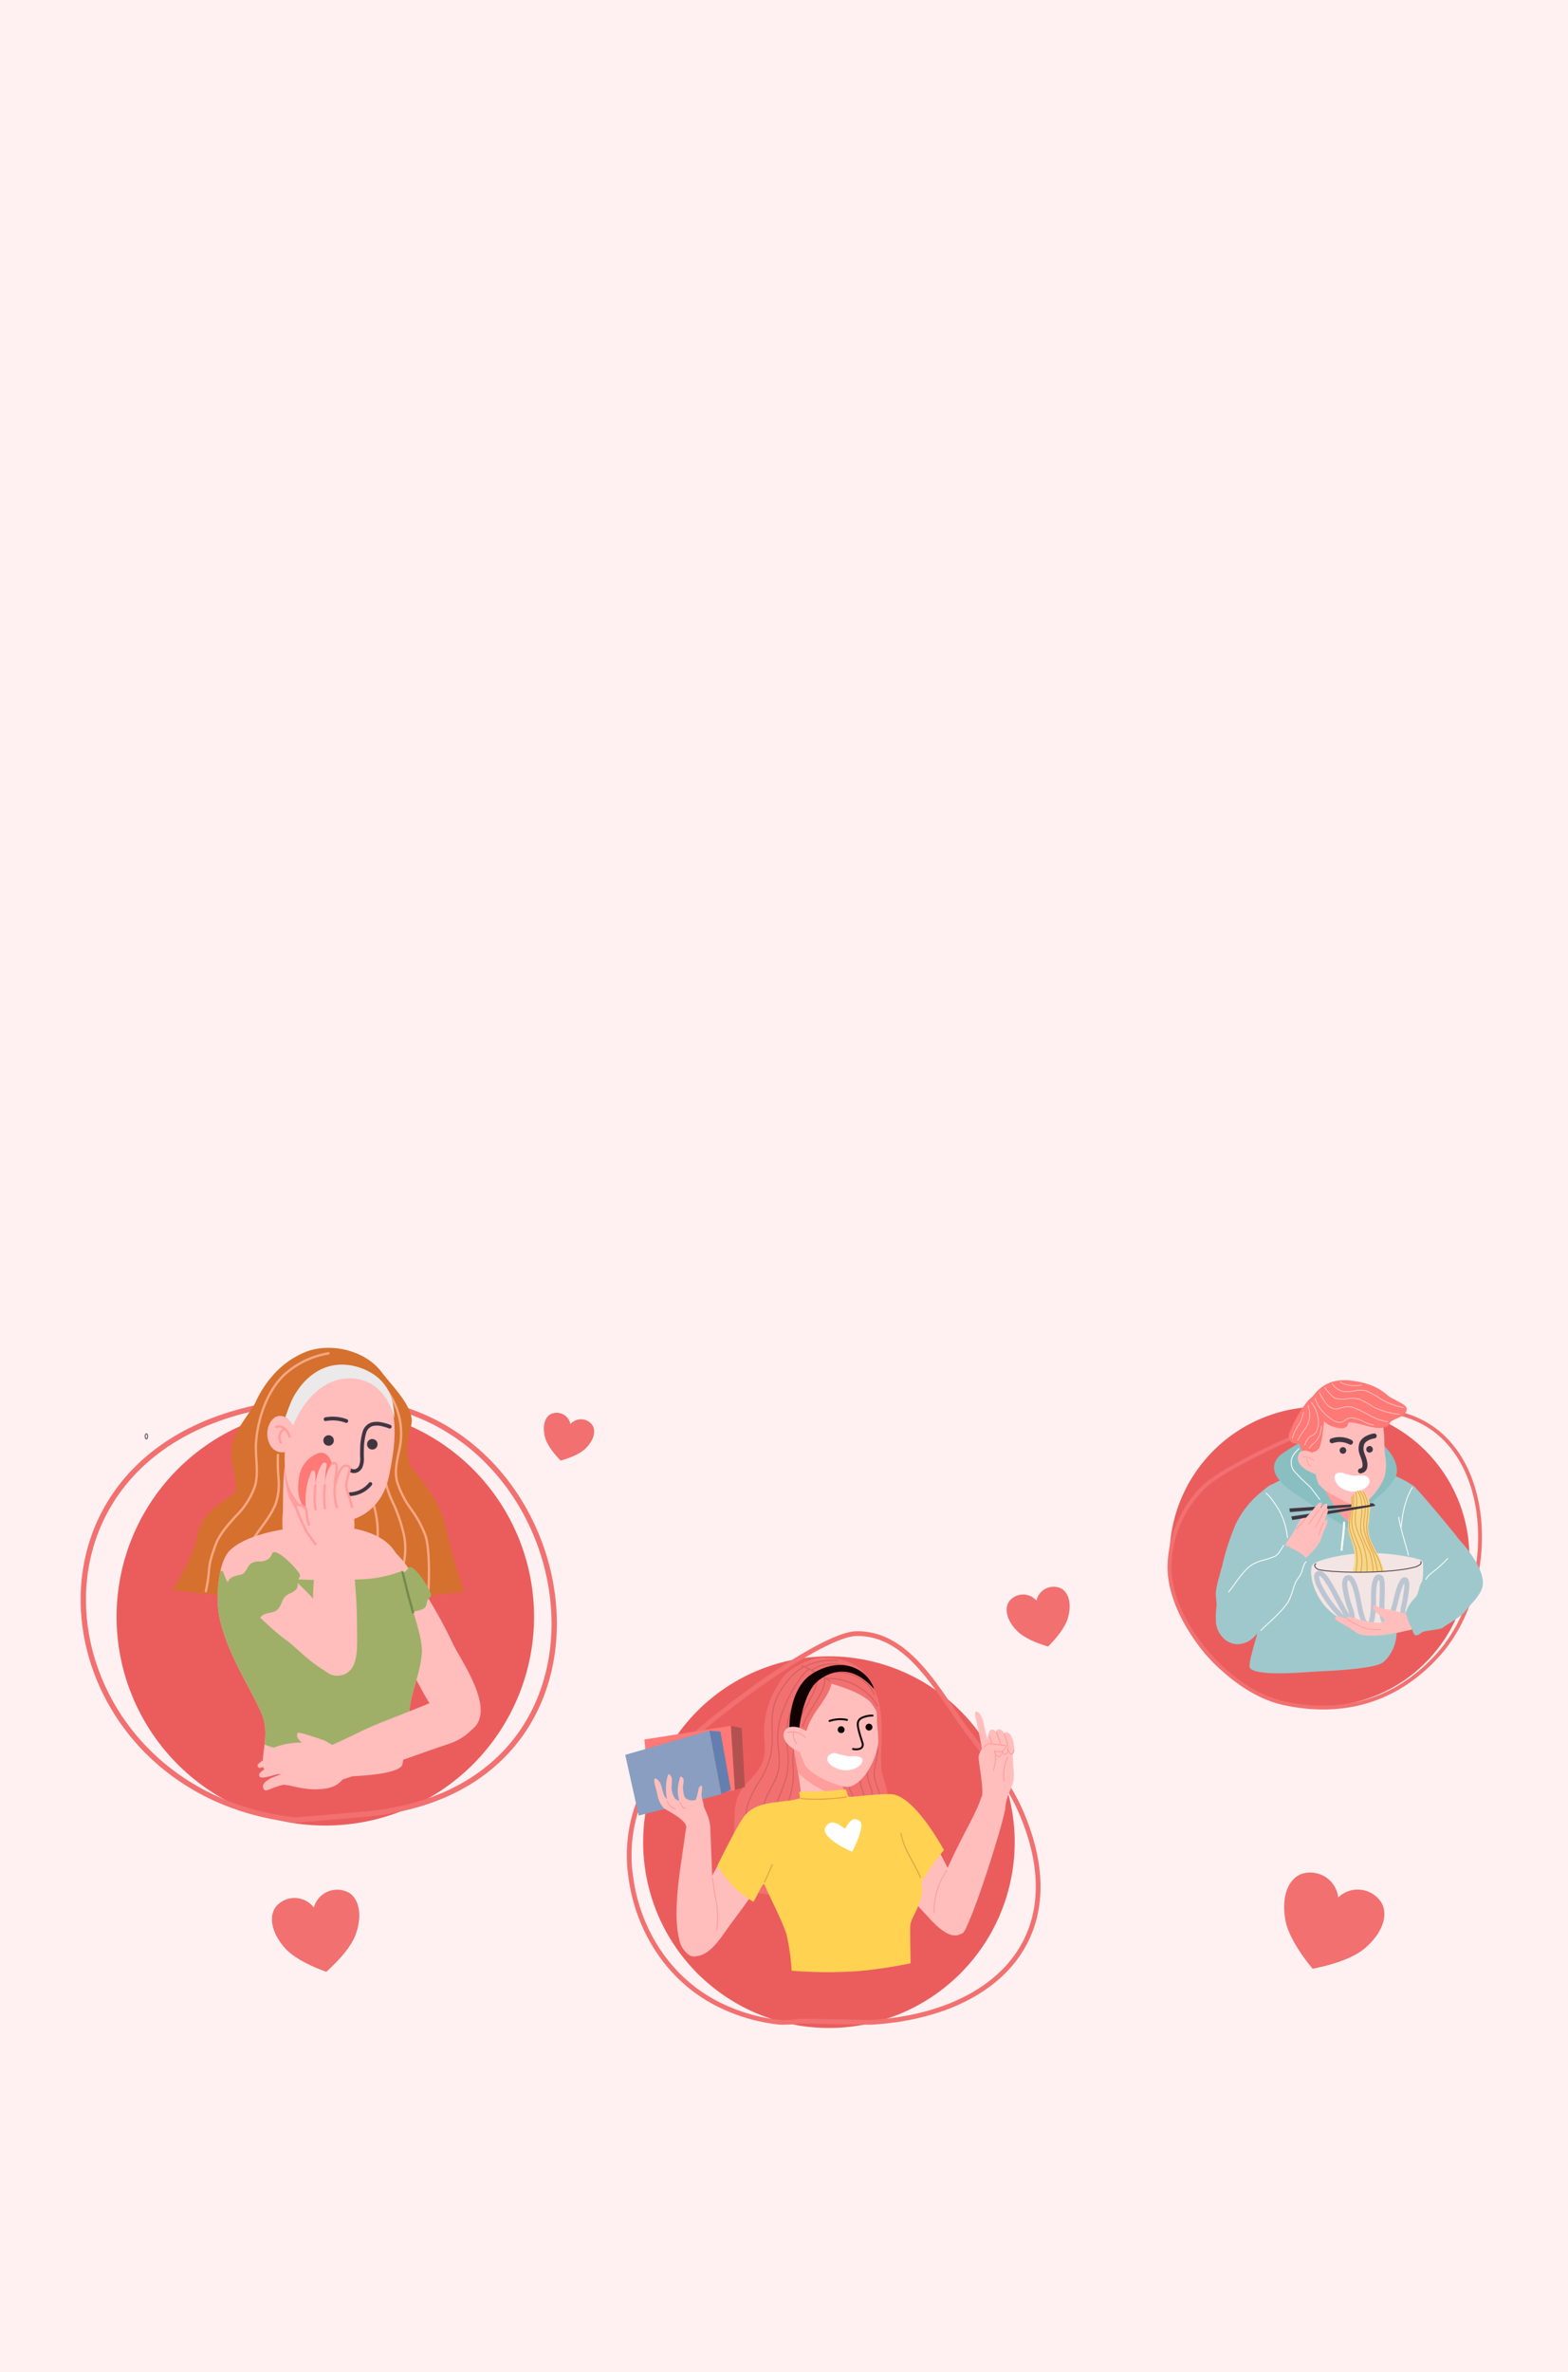 <svg xmlns="http://www.w3.org/2000/svg" width="320" height="484" viewBox="0 0 320 484">
    <defs>
        <clipPath id="clip-path">
            <path id="SVGID" d="M1093.483 383.286c8.408-.613 14.154 1.072 16.838 3.83 2.647 2.721 2.4 5.31 3.74 10.191.817 2.975 3.077 8.811 2.789 11.99-.4 4.427-2.291 7.873-2.612 12.272a83.03 83.03 0 0 1-1.348 10.265c-.944 3.572-27.769 2.82-28.356.735-.679-2.41 1.413-6.8-.33-10.993-2.068-4.978-7.051-12.18-8.646-19.769-.822-3.913-.24-11.126 1.946-13.463 2.819-3.014 9.654-4.6 15.979-5.058z" class="cls-1" transform="translate(-1075.202 -383.16)"/>
        </clipPath>
        <clipPath id="clip-path-2">
            <path id="SVGID-2" d="M1107.765 345.785c-1.682 1.584-1.3 8.977-1.438 12.178a19.55 19.55 0 0 0 .59 7.023c.663 2.06 1.81 4.223 5.519 4.432 3.674.208 5.891-1.93 6.516-3.936a23.524 23.524 0 0 0 .75-5.826c.182-2.368.529-9.183-.442-11.424a7.226 7.226 0 0 0-11.493-2.447z" class="cls-1" transform="translate(-1106.266 -343.867)"/>
        </clipPath>
        <clipPath id="clip-path-3">
            <path id="SVGID-3" d="M1108.345 316.73a14.258 14.258 0 0 1 6.258-8.691c4.334-2.5 10.021-.723 12.824 3.319 3.445 4.968 2.3 12.49 1.1 18.052-1.073 4.959-4.536 8.56-9.669 9.127a8.757 8.757 0 0 1-3.54-.163 12.611 12.611 0 0 1-5.925-4.668c-3.368-4.634-1.914-12.7-1.045-16.976z" class="cls-1" transform="translate(-1107.275 -306.888)"/>
        </clipPath>
        <clipPath id="clip-path-4">
            <path id="SVGID-4" d="M1104.95 334.291a7.091 7.091 0 0 0-.926-2.348 3.848 3.848 0 0 0-1.206-1.127c-1.455-.887-2.845-.093-3.468 1.4a4.724 4.724 0 0 0 .272 4.3 2.8 2.8 0 0 0 4 .863l1.329-3.087z" class="cls-1" transform="translate(-1098.962 -330.444)"/>
        </clipPath>
        <clipPath id="clip-path-5">
            <path id="SVGID-5" d="M1124.609 366.066v.155c-.181 4.252-4.757 6.65-7.9 3.224-.359-.39-1.141-1.532-1.464-1.952a3.746 3.746 0 0 1-.3-.429c-.173-.305-.323-.623-.473-.94-.366-.769-.844-1.812-1.2-2.649-.224-.534-.372-.9-.543-1.43a.823.823 0 0 1-.046-.315.464.464 0 0 1 .349-.235 1.23 1.23 0 0 1 .93.155 3.34 3.34 0 0 1 .787.657 16.012 16.012 0 0 1 .151-4.606 12.984 12.984 0 0 1 .988-3.148.378.378 0 0 1 .339-.124c.157.023.29.069.338.261a5.818 5.818 0 0 1 .077.958c.027.546-.007 1.81.012 1.677.048-.332.093-.665.156-.994a10.962 10.962 0 0 1 .709-2.32 4.781 4.781 0 0 1 .543-.915.933.933 0 0 1 .251-.27.579.579 0 0 1 .437.045.35.35 0 0 1 .238.306 3.628 3.628 0 0 1-.126.715 12.465 12.465 0 0 0-.161 1.438c0 .024-.117 1.819-.112 1.951s.112-1.055.137-1.159a11.964 11.964 0 0 1 .321-1.236 5.7 5.7 0 0 1 .536-1.16 3.288 3.288 0 0 1 .423-.612.664.664 0 0 1 .684-.169.479.479 0 0 1 .141.1.976.976 0 0 1 .172.654 12.476 12.476 0 0 1-.239 2.112 7.459 7.459 0 0 0-.1 1.627c.095-.108.514-1.931.662-2.272.083-.19.178-.374.276-.556a2.53 2.53 0 0 1 .835-1.073 1.024 1.024 0 0 1 .821-.04.557.557 0 0 1 .424.634c-.071.388-.559 1.941-.748 3.325-.088.64.739 2.5 1.2 4.376a14.119 14.119 0 0 1 .477 4.237z" class="cls-1" transform="translate(-1112.673 -352.799)"/>
        </clipPath>
        <clipPath id="clip-path-6">
            <path id="SVGID-6" fill="none" d="M1068.037 591.2c-.027.034.4 2.551.424 2.713.408 2.546 1.712 8.728 1.333 10.418-.259 1.162-1.561 2.474-1.316 3.682.241 1.191 1.87 1.757 2.9 1.893 2.441.324 6.4-.407 8.325-2.039a4.794 4.794 0 0 0 .791-.841c1.668-2.3-1.275-3.4-1.98-5.35-.691-1.922-1.261-7.658-2.246-8.757-.647-.723-7.407-1.779-8.23-1.719z" transform="translate(-1068.035 -591.202)"/>
        </clipPath>
        <style>
            .cls-1{fill:none;clip-rule:evenodd}.cls-4{fill:#f27070}.cls-10,.cls-11,.cls-12,.cls-16,.cls-18,.cls-19,.cls-21,.cls-23,.cls-26,.cls-28,.cls-33,.cls-35,.cls-37,.cls-4,.cls-5,.cls-9{fill-rule:evenodd}.cls-5{fill:#eb5d5d}.cls-9{fill:#f6a783}.cls-10{fill:#ffbdbc}.cls-11{fill:#9faf68}.cls-12{fill:#ffbebc}.cls-16{fill:#ff9e9c}.cls-18{fill:#403642}.cls-19{fill:#403641}.cls-21{fill:#ff7976}.cls-23{fill:#ff9e9d}.cls-26{fill:#9fc8cc}.cls-28{fill:#fff}.cls-33{fill:#ea9a43}.cls-35{fill:#d25e5e}.cls-37{fill:#110101}
        </style>
    </defs>
    <g id="그룹_3326" transform="translate(0 -2411)">
        <path id="사각형_2364" fill="#fff1f1" d="M0 0H320V484H0z" transform="translate(0 2411)"/>
        <g id="그룹_3217" transform="translate(-13953.791 10358.986)">
            <path id="패스_2772" d="M8.951 13.353a4.952 4.952 0 0 0 7.538 1.669c1.885-1.669 1.885-5.007 0-8.346C15.17 4.173 11.778 1.669 8.951 0 6.124 1.669 2.733 4.173 1.413 6.676c-1.885 3.339-1.885 6.677 0 8.346a4.952 4.952 0 0 0 7.537-1.669z" class="cls-4" transform="rotate(169 7377.949 -3098.263)"/>
            <path id="패스_2773" d="M989.984 550.269a2.863 2.863 0 0 0-3.959-2.06c-1.3.65-1.8 2.514-1.249 4.66.362 1.6 1.882 3.5 3.21 4.856 1.828-.509 4.1-1.4 5.208-2.6 1.552-1.582 2.052-3.446 1.249-4.66a2.863 2.863 0 0 0-4.459-.2z" class="cls-4" transform="translate(13080.224 -8207.698)"/>
            <path id="패스_2774" d="M1171.257 731.982a3.583 3.583 0 0 0-5.583.171c-1.025 1.506-.431 3.846 1.485 5.852 1.371 1.521 4.194 2.673 6.473 3.34 1.685-1.673 3.618-4.032 4.1-6.022.727-2.676.133-5.017-1.485-5.852a3.583 3.583 0 0 0-4.989 2.511z" class="cls-4" transform="translate(12994.051 -8353.383)"/>
            <g id="그룹_2875" transform="translate(13970.791 -7672.986)">
                <path id="패스_2838" d="M1069.329 326.643a42.6 42.6 0 1 1-42.6 42.6 42.62 42.62 0 0 1 42.6-42.6z" class="cls-5" transform="translate(-1019.937 -314.371)"/>
                <path id="패스_2839" fill="none" stroke="#f27070" stroke-linecap="round" stroke-linejoin="round" stroke-width="1.088px" d="M1054.17 408.433c-55.256-5.92-63.34-85.775 8.641-85.775 50.619 0 64.667 80.122 4.418 84.67l-13.059 1.105z" transform="translate(-1010.777 -312.083)"/>
                <g id="그룹_2870" transform="translate(12.522)">
                    <path id="패스_2840" fill="#6f5e68" fill-rule="evenodd" d="M1040.542 338.773a.286.286 0 0 0-.234.148 1.016 1.016 0 0 0 0 .958.259.259 0 0 0 .468 0 1.017 1.017 0 0 0 0-.958.287.287 0 0 0-.234-.148zm0 .2c.026 0 .044.026.063.055a.823.823 0 0 1 0 .734c-.019.03-.037.055-.063.055s-.044-.025-.063-.055a.825.825 0 0 1 0-.734c.02-.029.037-.055.063-.055z" transform="translate(-1040.187 -321.335)"/>
                    <path id="패스_2841" fill="#d6702e" fill-rule="evenodd" d="M1113.014 347.516a106.547 106.547 0 0 1-3.683-12.914c-1.341-6.306-6.781-11.763-7.112-12.394-1.926-3.676.354-8.205.093-9.93-.513-3.391-4.086-6.794-6.173-9.549-3.3-4.355-10.173-6-15.208-4.171a17.74 17.74 0 0 0-7.024 4.978 21.548 21.548 0 0 0-3.42 5.314c-1.014 2.183-4.219 5.428-4.862 9.224-.546 3.22 1.482 6.978.6 9.331-.284.755-6.91 3.413-7.617 8.69-.533 3.983-5.125 11.146-5.125 11.146s22.513 2.707 32.436 2.753c9.07.042 27.1-2.479 27.1-2.479z" transform="translate(-1047.821 -297.82)"/>
                    <path id="패스_2842" d="M1154.283 354.671a22.03 22.03 0 0 0 1.963 7.014 33.088 33.088 0 0 1 2.375 6.984 14.659 14.659 0 0 1-.188 6.093 16.049 16.049 0 0 0-.362 5.933.24.24 0 1 1-.476.061 16.48 16.48 0 0 1 .368-6.09 14.235 14.235 0 0 0 .185-5.916 32.643 32.643 0 0 0-2.345-6.882 22.511 22.511 0 0 1-2-7.167.24.24 0 0 1 .479-.032z" class="cls-9" transform="translate(-1105.427 -330.335)"/>
                    <path id="패스_2843" d="M1148.088 367.774a19.97 19.97 0 0 1 1.415 10.508c-.328 3.021-.984 6.065-.566 10.487a.24.24 0 0 1-.478.045c-.422-4.462.236-7.535.567-10.583a19.535 19.535 0 0 0-1.383-10.279.24.24 0 0 1 .446-.178z" class="cls-9" transform="translate(-1101.879 -337.901)"/>
                    <path id="패스_2844" d="M1094.275 300.395a17.518 17.518 0 0 0-8.829 4.228c-3.5 3.262-5.419 8.847-5.763 13.742-.21 2.984.6 6.012-.229 8.944a16.139 16.139 0 0 1-3.976 6.239c-1.615 1.809-3.276 3.588-4.121 5.9-1.879 5.152-.81 4.072-1.919 9.285a.24.24 0 1 1-.469-.1c1.117-5.25.046-4.162 1.938-9.35.866-2.374 2.558-4.2 4.214-6.059a15.668 15.668 0 0 0 3.872-6.049c.82-2.9.006-5.9.213-8.847.352-5.011 2.328-10.72 5.915-14.06a17.978 17.978 0 0 1 9.058-4.347.24.24 0 0 1 .1.47z" class="cls-9" transform="translate(-1056.71 -299.026)"/>
                    <path id="패스_2845" d="M1092 348.827a43.35 43.35 0 0 0 .134 4.89 12.843 12.843 0 0 1-.523 4.915c-.9 2.506-2.691 4.542-4.163 6.711a26.336 26.336 0 0 0-4.324 10.8.24.24 0 1 1-.475-.07 26.824 26.824 0 0 1 4.4-11c1.45-2.136 3.222-4.137 4.108-6.6a12.371 12.371 0 0 0 .5-4.733 43.758 43.758 0 0 1-.133-4.946.24.24 0 1 1 .479.035z" class="cls-9" transform="translate(-1064.568 -326.961)"/>
                    <path id="패스_2846" d="M1153.69 314.825a15.027 15.027 0 0 1 3.616 13.655c-.434 2.1-1 4.2-.427 6.331a18.948 18.948 0 0 0 2.789 5.477 23.261 23.261 0 0 1 2.99 5.481c.876 2.677.793 8.974.577 11.659a.24.24 0 1 1-.478-.038c.212-2.642.307-8.837-.555-11.471a22.788 22.788 0 0 0-2.934-5.366 19.4 19.4 0 0 1-2.851-5.617c-.592-2.206-.028-4.38.421-6.553a14.565 14.565 0 0 0-3.5-13.235.24.24 0 1 1 .355-.322z" class="cls-9" transform="translate(-1105.121 -307.539)"/>
                    <path id="패스_2847" d="M1142.627 393.728c3.859-4.119 7.352-.527 10.194 3.651a101.575 101.575 0 0 1 8.729 14.939c1.576 3.376 9.333 13.942 3.45 17.7-5.1 3.26-10.389-10.164-12.577-13.219-2.534-3.538-4.989-8.292-8.427-14.26-2.2-3.822-2.667-7.431-1.37-8.815z" class="cls-10" transform="translate(-1098.597 -351.846)"/>
                    <path id="패스_2848" d="M1155.064 408.547c-.075-.928-3.563-6.669-4.632-5.474a2.173 2.173 0 0 1-1.629 1.142c-1.27.213-1.668-.467-2.932-.046-.928.309-1.258 1.376-2.137 1.748-.409.173-1.229-.071-2.425.236-1.093.281-.935 1.5-2.393 1.538-.947.023-.112 1.692.229 2.214 1.192 1.823 1.021 5.511 3.227 6.527 1.6.737 2.485-1.173 3.824-1.517.877-.225 1.8.086 2.654-.278 1.035-.44 1.333-1.575 2.152-2.261s2.042-.472 2.808-1.216c.46-.447.334-1.076.611-1.605.153-.294.673-.657.645-1.008z" class="cls-11" transform="translate(-1096.626 -358.163)"/>
                    <path id="패스_2849" d="M1093.483 383.286c8.408-.613 14.154 1.072 16.838 3.83 2.647 2.721 2.4 5.31 3.74 10.191.817 2.975 3.077 8.811 2.789 11.99-.4 4.427-2.291 7.873-2.612 12.272a83.03 83.03 0 0 1-1.348 10.265c-.944 3.572-27.769 2.82-28.356.735-.679-2.41 1.413-6.8-.33-10.993-2.068-4.978-7.051-12.18-8.646-19.769-.822-3.913-.24-11.126 1.946-13.463 2.819-3.014 9.654-4.6 15.979-5.058z" class="cls-12" transform="translate(-1060.293 -346.823)"/>
                    <g id="그룹_2861" transform="translate(14.909 36.337)">
                        <g id="그룹_2860" clip-path="url(#clip-path)">
                            <path id="패스_2850" d="M1111.542 402.645c.039.032-1.94 1.039-2.052 1.082a25.553 25.553 0 0 1-7.553 1.508 133.1 133.1 0 0 1-21.889-.683c-1.746-.168-7.4-1.492-8.92-.84-1.472.631-.581 6.775-.43 7.918.87 6.577 2.848 17.707 6.193 23.354 2.04 3.443 5.99 4.473 9.656 5.277 8.655 1.9 20.681 2.949 27.25-4.456 5.494-6.193-2.256-33.161-2.256-33.161z" class="cls-11" transform="translate(-1072.384 -394.348)"/>
                        </g>
                    </g>
                    <path id="패스_2851" fill="#75894e" fill-rule="evenodd" d="M1163.761 405.112c.193.783.579 2.349.724 2.957.587 2.47.942 3.383 1.384 5.2a.236.236 0 0 1-.458.112c-.442-1.815-.8-2.728-1.385-5.2-.144-.606-.53-2.171-.723-2.953a.236.236 0 1 1 .458-.113z" transform="translate(-1110.877 -359.325)"/>
                    <path id="패스_2852" d="M1107.765 345.785c-1.682 1.584-1.3 8.977-1.438 12.178a19.55 19.55 0 0 0 .59 7.023c.663 2.06 1.81 4.223 5.519 4.432 3.674.208 5.891-1.93 6.516-3.936a23.524 23.524 0 0 0 .75-5.826c.182-2.368.529-9.183-.442-11.424a7.226 7.226 0 0 0-11.493-2.447z" class="cls-10" transform="translate(-1078.13 -324.26)"/>
                    <g id="그룹_2863" transform="translate(28.136 19.607)">
                        <g id="그룹_2862" clip-path="url(#clip-path-2)">
                            <path id="패스_2853" d="M1122.433 363.4c-.15 1.1-2.474 2.447-6.074 1.888-4.176-.648-6.4-3.227-8.173-7.059-.637-1.38-1.387-7-.647-7.994s3.428-.21 5.087 2.026c1 1.342 2.352 4.024 3.372 5.342.8 1.031 6.923 2.227 6.436 5.8z" class="cls-16" transform="translate(-1106.82 -347.277)"/>
                        </g>
                    </g>
                    <path id="패스_2854" d="M1108.345 316.73a14.258 14.258 0 0 1 6.258-8.691c4.334-2.5 10.021-.723 12.824 3.319 3.445 4.968 2.3 12.49 1.1 18.052-1.073 4.959-4.536 8.56-9.669 9.127a8.757 8.757 0 0 1-3.54-.163 12.611 12.611 0 0 1-5.925-4.668c-3.368-4.634-1.914-12.7-1.045-16.976z" class="cls-10" transform="translate(-1078.71 -303.027)"/>
                    <g id="그룹_2865" transform="translate(28.565 3.861)">
                        <g id="그룹_2864" clip-path="url(#clip-path-3)">
                            <path id="패스_2855" d="M1147.946 341.536a1.07 1.07 0 1 0 .973 1.158 1.07 1.07 0 0 0-.973-1.158z" class="cls-18" transform="translate(-1129.961 -326.78)"/>
                            <path id="패스_2856" d="M1127 339.724a1.07 1.07 0 1 0 .974 1.158 1.07 1.07 0 0 0-.974-1.158z" class="cls-18" transform="translate(-1117.935 -325.74)"/>
                            <path id="패스_2857" d="M1146.143 334.636a10.047 10.047 0 0 0-1.931-.541 3.7 3.7 0 0 0-1.442.058 2.033 2.033 0 0 0-1.3 1.368 12.029 12.029 0 0 0-.468 3.452c-.026.459-.017.918-.014 1.377a4.915 4.915 0 0 1-.288 2.211 2.114 2.114 0 0 1-1.127 1.077 1.773 1.773 0 0 1-1.55-.175.383.383 0 0 1 .388-.66 1.031 1.031 0 0 0 .9.117 1.36 1.36 0 0 0 .707-.7 4.129 4.129 0 0 0 .207-1.864c0-.475-.011-.95.015-1.425a12.866 12.866 0 0 1 .516-3.679 2.767 2.767 0 0 1 1.8-1.834 4.489 4.489 0 0 1 1.753-.083 10.842 10.842 0 0 1 2.08.576.383.383 0 1 1-.247.725z" class="cls-18" transform="translate(-1124.822 -322.047)"/>
                            <path id="패스_2858" d="M1130.442 332.061a7.5 7.5 0 0 0-4.025-.34.383.383 0 0 1-.106-.758 8.228 8.228 0 0 1 4.417.388.383.383 0 1 1-.286.71z" class="cls-18" transform="translate(-1118.016 -320.638)"/>
                            <path id="패스_2859" d="M1137.676 362.778a5.993 5.993 0 0 1-4.314 2.227 6.257 6.257 0 0 1-3.978-.853.376.376 0 0 1 .44-.611 5.47 5.47 0 0 0 3.47.715 5.239 5.239 0 0 0 3.782-1.933.376.376 0 0 1 .6.455z" class="cls-19" transform="translate(-1119.881 -338.634)"/>
                        </g>
                    </g>
                    <path id="패스_2860" d="M1104.95 334.291a7.091 7.091 0 0 0-.926-2.348 3.848 3.848 0 0 0-1.206-1.127c-1.455-.887-2.845-.093-3.468 1.4a4.724 4.724 0 0 0 .272 4.3 2.8 2.8 0 0 0 4 .863l1.329-3.087z" class="cls-10" transform="translate(-1073.936 -316.553)"/>
                    <g id="그룹_2867" transform="translate(25.026 13.891)">
                        <g id="그룹_2866" clip-path="url(#clip-path-4)">
                            <path id="패스_2861" d="M1104.7 335.948a3.242 3.242 0 0 1 .63.941c.047.1.089.2.128.309l.031.086a.445.445 0 0 0 .029.073.239.239 0 0 0 .236.121.244.244 0 0 0 .073-.02.24.24 0 0 0 .138-.209.257.257 0 0 0-.007-.065c0-.014-.009-.027-.013-.04l-.021-.06c-.024-.067-.05-.134-.078-.2a4.272 4.272 0 0 0-.491-.892 3.044 3.044 0 0 0-.535-.573 2.353 2.353 0 0 0-.6-.359 2.036 2.036 0 0 0-.306-.1 1.6 1.6 0 0 0-.529-.042 1.088 1.088 0 0 0-.381.107c-.026.013-.051.027-.076.042a.378.378 0 0 0-.053.037.237.237 0 0 0-.055.284.234.234 0 0 0 .048.066.242.242 0 0 0 .19.066.223.223 0 0 0 .062-.015.23.23 0 0 0 .035-.017l.031-.02a.651.651 0 0 1 .069-.035.644.644 0 0 1 .208-.051 1.126 1.126 0 0 1 .457.072 1.983 1.983 0 0 1 .371.172h.007a2.915 2.915 0 0 0-.371.332 2.283 2.283 0 0 0-.211 2.582.238.238 0 1 0 .418-.228 1.793 1.793 0 0 1 .143-2.03 2.107 2.107 0 0 1 .34-.3.722.722 0 0 1 .079-.042z" class="cls-16" transform="translate(-1101.164 -333.01)"/>
                        </g>
                    </g>
                    <path id="패스_2862" d="M1077.532 396.767c2-5.272 6.643-2.766 9.54-.618a54.7 54.7 0 0 1 9.314 8.359c1.816 2.076 11.3 7.521 7.185 13.84-2.968 4.553-10.76-4.246-12.959-5.765-2.547-1.759-5.275-4.572-8.96-7.934-2.36-2.153-4.794-6.108-4.121-7.881z" class="cls-10" transform="translate(-1061.566 -352.836)"/>
                    <path id="패스_2863" d="M1092.649 400.34c-.269-.891-4.885-5.771-5.68-4.378-.258.453-.273 1.03-1.353 1.459-1.2.476-1.729-.105-2.876.572-.843.5-.941 1.61-1.722 2.159-.363.255-1.216.189-2.321.741-1.009.5-.6 1.666-2.016 2.007-.921.221.246 1.678.69 2.117 1.548 1.531 2.157 5.173 4.528 5.7 1.719.384 2.182-1.669 3.419-2.287.81-.4 1.775-.294 2.536-.829.92-.648.972-1.82 1.628-2.663s1.9-.891 2.489-1.779c.356-.534.1-1.122.26-1.7.088-.32.52-.784.419-1.121z" class="cls-11" transform="translate(-1060.944 -354.031)"/>
                    <path id="패스_2864" d="M1126.234 413.392c-3.168.649-6.055-3.358-5.777-8.4.358-6.5-.094-6.746.561-13.6.354-3.709-.881-8.337 3.282-8.684 4.366-.364 4.131 4.166 4.647 9.218a110.954 110.954 0 0 1 .667 12.372c.083 4.409.145 8.37-3.38 9.093z" class="cls-10" transform="translate(-1086.268 -346.552)"/>
                    <path id="패스_2865" d="M1117.913 348.182a6 6 0 0 0-3.784 4.071 11.283 11.283 0 0 0-.369 3.128 6.879 6.879 0 0 0 .646 2.988c1.052 1.922 3.24 1.44 4.4.656 1.964-1.328 2.839-3.814 2.315-6.952-.307-1.84-1.167-4.458-3.207-3.891z" class="cls-21" transform="translate(-1082.431 -326.693)"/>
                    <path id="패스_2866" d="M1124.609 366.066v.155c-.181 4.252-4.757 6.65-7.9 3.224-.359-.39-1.141-1.532-1.464-1.952a3.746 3.746 0 0 1-.3-.429c-.173-.305-.323-.623-.473-.94-.366-.769-.844-1.812-1.2-2.649-.224-.534-.372-.9-.543-1.43a.823.823 0 0 1-.046-.315.464.464 0 0 1 .349-.235 1.23 1.23 0 0 1 .93.155 3.34 3.34 0 0 1 .787.657 16.012 16.012 0 0 1 .151-4.606 12.984 12.984 0 0 1 .988-3.148.378.378 0 0 1 .339-.124c.157.023.29.069.338.261a5.818 5.818 0 0 1 .077.958c.027.546-.007 1.81.012 1.677.048-.332.093-.665.156-.994a10.962 10.962 0 0 1 .709-2.32 4.781 4.781 0 0 1 .543-.915.933.933 0 0 1 .251-.27.579.579 0 0 1 .437.045.35.35 0 0 1 .238.306 3.628 3.628 0 0 1-.126.715 12.465 12.465 0 0 0-.161 1.438c0 .024-.117 1.819-.112 1.951s.112-1.055.137-1.159a11.964 11.964 0 0 1 .321-1.236 5.7 5.7 0 0 1 .536-1.16 3.288 3.288 0 0 1 .423-.612.664.664 0 0 1 .684-.169.479.479 0 0 1 .141.1.976.976 0 0 1 .172.654 12.476 12.476 0 0 1-.239 2.112 7.459 7.459 0 0 0-.1 1.627c.095-.108.514-1.931.662-2.272.083-.19.178-.374.276-.556a2.53 2.53 0 0 1 .835-1.073 1.024 1.024 0 0 1 .821-.04.557.557 0 0 1 .424.634c-.071.388-.559 1.941-.748 3.325-.088.64.739 2.5 1.2 4.376a14.119 14.119 0 0 1 .477 4.237z" class="cls-10" transform="translate(-1081.809 -329.389)"/>
                    <g id="그룹_2869" transform="translate(30.864 23.41)">
                        <g id="그룹_2868" clip-path="url(#clip-path-5)">
                            <path id="패스_2867" d="M1117.654 378.251a12.119 12.119 0 0 1-.544-3.058.235.235 0 0 1 .47-.024 11.624 11.624 0 0 0 .52 2.932.235.235 0 1 1-.446.15z" class="cls-16" transform="translate(-1115.22 -365.515)"/>
                            <path id="패스_2868" d="M1121.276 368.332a17.293 17.293 0 0 1-.029-4.99.235.235 0 0 1 .466.069 16.71 16.71 0 0 0 .024 4.83.235.235 0 1 1-.461.092z" class="cls-16" transform="translate(-1117.5 -358.737)"/>
                            <path id="패스_2869" d="M1125.837 368.088a18.73 18.73 0 0 1-.03-4.712.235.235 0 1 1 .469.041 18.151 18.151 0 0 0 .023 4.577.235.235 0 1 1-.462.094z" class="cls-16" transform="translate(-1120.135 -358.749)"/>
                            <path id="패스_2870" d="M1131.151 368.186a11.118 11.118 0 0 1-.406-4.406.235.235 0 0 1 .47.029 10.632 10.632 0 0 0 .38 4.219.235.235 0 1 1-.443.158z" class="cls-16" transform="translate(-1123.022 -358.978)"/>
                        </g>
                    </g>
                    <path id="패스_2871" d="M1112.595 373.154a.168.168 0 0 1 .052-.029.74.74 0 0 1 .124-.042 1 1 0 0 1 .754.132 3.106 3.106 0 0 1 .73.611.236.236 0 0 0 .347-.32 3.553 3.553 0 0 0-.844-.7 1.461 1.461 0 0 0-1.105-.179.7.7 0 0 0-.512.383.461.461 0 0 0-.017.2 1.766 1.766 0 0 0 .06.268c.173.542.323.909.55 1.45.353.84.832 1.887 1.2 2.659.153.322.305.645.481.955a4.041 4.041 0 0 0 .321.456c.325.424 1.116 1.575 1.477 1.968a.236.236 0 0 0 .348-.319c-.355-.387-1.131-1.52-1.451-1.936a3.568 3.568 0 0 1-.284-.4c-.17-.3-.317-.613-.465-.925-.365-.767-.84-1.805-1.191-2.64-.221-.526-.368-.883-.536-1.41-.005-.017-.03-.137-.039-.18z" class="cls-23" transform="translate(-1081.492 -340.75)"/>
                    <path id="패스_2872" d="M1130.688 354.869a8.935 8.935 0 0 0 .112-1.342 1.9 1.9 0 0 0-.053-.477.757.757 0 0 0-.19-.344.729.729 0 0 0-.211-.148.921.921 0 0 0-.949.222.236.236 0 0 0 .34.327.41.41 0 0 1 .419-.117.253.253 0 0 1 .071.053.353.353 0 0 1 .077.186 1.625 1.625 0 0 1 .024.3 12.191 12.191 0 0 1-.236 2.072c-.028.165-.1.825-.121 1.263a1.994 1.994 0 0 0 .01.452.241.241 0 0 0 .194.187.23.23 0 0 0 .233-.081 1.209 1.209 0 0 0 .139-.333c.158-.525.444-1.731.562-2 .08-.184.174-.362.268-.54a2.289 2.289 0 0 1 .742-.978.8.8 0 0 1 .629-.022c.191.065.3.2.268.367-.071.39-.559 1.947-.75 3.336a2.752 2.752 0 0 0 .14.967c.241.883.743 2.186 1.065 3.5a.236.236 0 1 0 .458-.113c-.278-1.13-.687-2.255-.952-3.113a3.528 3.528 0 0 1-.243-1.175c.19-1.38.676-2.927.747-3.315a.781.781 0 0 0-.579-.9 1.252 1.252 0 0 0-1.012.057 2.78 2.78 0 0 0-.929 1.169c-.095.178-.188.358-.27.542z" class="cls-23" transform="translate(-1091.374 -329.219)"/>
                    <path id="패스_2873" fill="#ebe9ea" fill-rule="evenodd" d="M1129.851 316.737a12.925 12.925 0 0 0-.285-2.766 9.123 9.123 0 0 0-4.4-6.4 12.1 12.1 0 0 0-4.173-1.543c-6.147-1.039-10.141 3.226-12 6.964-.418.841-1.4 3.611-1.4 3.611a2.813 2.813 0 0 1 .743.553 12.351 12.351 0 0 1 .88 1.116s3.671-10.048 12.065-9.575c7.052.4 8.565 8.045 8.565 8.045z" transform="translate(-1078.895 -302.44)"/>
                    <path id="패스_2874" d="M1153.692 465.4c1.756 2.715-.927 6.861-5.728 8.436-6.188 2.031-10.107 3.72-16.727 5.6-3.583 1.018-9.356 4.143-11.192.391-1.926-3.935 4.289-5.655 8.807-7.972 3.873-1.986 8.772-3.676 15.14-6.3 4.077-1.68 7.745-3.177 9.7-.155z" class="cls-10" transform="translate(-1085.836 -393.049)"/>
                    <path id="패스_2875" d="M1108.17 493.634c.051-.005.1-.012.154-.02 4.208-.636 6.1-5.444 2.357-8.2-.427-.314-1.646-.97-2.1-1.246a3.723 3.723 0 0 0-.459-.255c-.321-.139-.654-.254-.985-.37-.8-.281-1.892-.644-2.762-.9-.555-.166-.93-.274-1.48-.386a.823.823 0 0 0-.318-.013.464.464 0 0 0-.2.373 1.228 1.228 0 0 0 .254.908 3.32 3.32 0 0 0 .737.712 16.027 16.027 0 0 0-4.563.645 12.994 12.994 0 0 0-3.025 1.32.378.378 0 0 0-.087.35c.04.154.1.281.3.309a5.765 5.765 0 0 0 .961-.026c.546-.031 1.8-.2 1.669-.168-.325.083-.651.164-.972.262a10.974 10.974 0 0 0-2.23.954 4.785 4.785 0 0 0-.851.638.924.924 0 0 0-.241.278.577.577 0 0 0 .092.429.35.35 0 0 0 .33.2 3.673 3.673 0 0 0 .7-.2 12.378 12.378 0 0 1 1.413-.315c.024 0 1.8-.312 1.928-.322s-1.037.224-1.137.261a11.783 11.783 0 0 0-1.194.451 5.721 5.721 0 0 0-1.1.657 3.328 3.328 0 0 0-.563.487.666.666 0 0 0-.1.7.486.486 0 0 0 .115.129.977.977 0 0 0 .668.1 12.42 12.42 0 0 0 2.074-.465 7.43 7.43 0 0 1 1.607-.27c-.1.105-1.865.718-2.187.9-.18.1-.352.218-.524.334a2.527 2.527 0 0 0-.978.946 1.025 1.025 0 0 0 .048.82.557.557 0 0 0 .676.353c.378-.112 1.869-.763 3.225-1.1.627-.156 2.565.466 4.48.723a14.124 14.124 0 0 0 4.263.019z" class="cls-10" transform="translate(-1071.268 -403.706)"/>
                </g>
            </g>
            <g id="그룹_2876" transform="translate(14192.451 -7666.382)">
                <path id="패스_2836" d="M875.056 420.917a30.595 30.595 0 1 1-30.6 30.595 30.609 30.609 0 0 1 30.6-30.595z" class="cls-5" transform="translate(-844.442 -415.5)"/>
                <path id="패스_2837" fill="none" stroke="#f27070" stroke-linecap="round" stroke-linejoin="round" stroke-width="0.781px" d="M867.611 482.532c-11.357-2.533-23.365-16.809-23.191-27.976a23.442 23.442 0 0 1 6.962-16.061c4.362-4.406 26.807-14.67 33.319-15.422a19.709 19.709 0 0 1 10.854 1.917c15.619 7.623 15.7 34.409 3.677 47.731-10.111 11.2-22.229 11.907-31.621 9.812z" transform="translate(-844.419 -416.667)"/>
                <g id="그룹_2871" transform="translate(9.431)">
                    <path id="패스_2876" d="M953.9 457.445c-2.006-1.9-3.553-.066-3.942.7a6.587 6.587 0 0 0-.1 5.188c1.442 4.078 4.971 7.933 8.294 10.62 1.632 1.32 4.61 2.339 6.658 1.272 2.121-1.1.3-3.643-.559-5.047a92.562 92.562 0 0 0-10.351-12.733z" class="cls-12" transform="translate(-914.115 -435.996)"/>
                    <path id="패스_2877" d="M962.462 476.982c-.01.023 2.437-1.646 4.546-3.281 1.423-1.1 2.668-1.971 2.634-2.3a23.1 23.1 0 0 0-2.331-3.386c-1.78-2.194-5.8-7-7.548-8.865a2.465 2.465 0 0 0-.877-.7c-.37.167-2.155 13.129-.742 14.79 1.137 1.337 3.2 1.689 4.319 3.743z" class="cls-26" transform="translate(-918.842 -437.05)"/>
                    <path id="패스_2878" d="M883.186 460.608c-.217-4.384 3.338-6.928 4.074-7.341a29.23 29.23 0 0 1 6.948-2.838c6.9-1.782 15.936-1.279 22.2 3.123.468.329.161 4.063-.411 9.434-1.063 9.977-3.855 12.044-3.212 19.618a8.181 8.181 0 0 1-2.609 6.78c-1.688 1.535-12.2 1.863-14.354 1.993-2.3.139-11.25.964-12.875-.695-.633-.646 1.4-6.467 1.613-7.841 1.139-7.467-1.137-17.534-1.369-22.234z" class="cls-26" transform="translate(-875.9 -431.894)"/>
                    <path id="패스_2879" fill="#89bfc1" fill-rule="evenodd" d="M909.456 453.6c.183.009-4.787-2.778-5.043-2.975-.837-.645-2.88-2.311-3.789-2.849-2.429-1.437-8.8-5.323-4.742-9.032a44.043 44.043 0 0 1 6.379-3.724c1.949-.393 4.1.051 6.077.031 2.029-.021 4.242-.294 6.209.327 2.838.9 6.129 5.285 4.787 7.936a14.331 14.331 0 0 1-3.6 4.04c-1.389 1-4.739 5.488-6.276 6.245z" transform="translate(-882.643 -423.507)"/>
                    <path id="패스_2880" d="M926.977 476.145c.009 1.59-.405 3.981-.5 5.563a.2.2 0 1 0 .407.025c.1-1.59.513-3.993.5-5.591a.2.2 0 0 0-.408 0z" class="cls-28" transform="translate(-900.965 -447.095)"/>
                    <path id="패스_2881" d="M912.331 439.827c-.612.108-1.805-1-2.223-1.327-1.442-1.116-3.2-2.737-3.154-4.722.079-3.194 3.118-4.062 4.8-1.326.448.725.258 6.585.572 7.375z" class="cls-21" transform="translate(-889.757 -421.184)"/>
                    <path id="패스_2882" d="M914.206 452.353c-.033.306 5.883 10.975 7.045 9.914.45-.411 4.616-6.32 5.035-7.753.124-.423.418-1.171-.021-1.511a4.24 4.24 0 0 0-2.169-.4c-1.8-.118-8.088-.125-9.89-.254z" class="cls-23" transform="translate(-893.921 -433.551)"/>
                    <path id="패스_2883" d="M914.133 435.485c-.686-1.042-1.951-8.522-1.026-11.487a7.749 7.749 0 0 1 3.639-4.228c3.01-1.693 8-1.294 9.818 1.994 1.345 2.433.733 5.433 1.156 8.072a9.694 9.694 0 0 1-.212 4.375 14.454 14.454 0 0 1-3.042 4.379c-.112.127-.229.257-.352.383a2.714 2.714 0 0 1-1.716.952c-1.422.087-3.87-1.4-5.069-2.078a8.981 8.981 0 0 1-3.2-2.361z" class="cls-12" transform="translate(-893.103 -414.279)"/>
                    <path id="패스_2884" d="M910.4 443.864a.038.038 0 0 1-.037-.017c-.291-.31-.523-.663-.831-.963-.875-.854-3-1.637-3.488.063s1.343 2.873 2.649 3.435c.262.113 1.362.7 1.624.395.313-.364.083-2.472.083-2.913z" class="cls-12" transform="translate(-889.188 -427.572)"/>
                    <path id="패스_2885" d="M909.137 444.911a1.463 1.463 0 0 0-.24-.024 1 1 0 0 0-.489.105.069.069 0 0 1-.068-.12 1.146 1.146 0 0 1 .559-.123 2.989 2.989 0 0 1 1.7.806.069.069 0 1 1-.087.107 3.525 3.525 0 0 0-1.24-.719l-.031.113a1.538 1.538 0 0 0 .015.465 2.075 2.075 0 0 0 .654 1.156.069.069 0 0 1-.1.1 2.209 2.209 0 0 1-.694-1.234 1.662 1.662 0 0 1-.015-.508s.015-.072.031-.124zm.073.042h-.016a.053.053 0 0 0 .016.007z" class="cls-23" transform="translate(-890.533 -429.184)"/>
                    <path id="패스_2886" d="M929.625 455.771a4.478 4.478 0 0 1-5.212-.579c-.536-.552-1.237-1.839-.5-2.478a1.709 1.709 0 0 1 1.512-.1 10.738 10.738 0 0 0 2.035.485c.693.045 1.4-.095 2.084-.021a1.243 1.243 0 0 1 1.088.749c.307.825-.348 1.549-1.011 1.944z" class="cls-28" transform="translate(-899.312 -433.628)"/>
                    <path id="패스_2887" fill="none" stroke="#403641" stroke-linecap="round" stroke-linejoin="round" d="M932.141 434.9c-.927.143-2.308.679-2.579 1.733-.411 1.6.4 2.2.654 3.719.131.769 0 1.554-.886 1.69m-5.8-6.142a4.718 4.718 0 0 1 3.767.288" transform="translate(-899.776 -423.527)"/>
                    <path id="패스_2888" d="M926.69 440.285a.673.673 0 1 1-.688.658.674.674 0 0 1 .688-.658z" class="cls-19" transform="translate(-900.694 -426.621)"/>
                    <path id="패스_2889" d="M939.438 439.741a.673.673 0 1 1-.688.658.673.673 0 0 1 .688-.658z" class="cls-19" transform="translate(-908.014 -426.309)"/>
                    <path id="패스_2890" d="M906.485 411.528c1.972-2.731 4.622-3.656 7.962-3.237 5.01.628 6.714 2.52 7.6 3.191.688.522 3.422 1.635 3.59 2.322.425 1.737-2.444 2.162-3.178 2.854-.35.33-.352.78-.846 1-2.189 1-5.376-.9-7.626-.84-.349.009-.292.568-.474.782a1.48 1.48 0 0 1-1.214.408c-1.009-.046-2.812-.545-3.424-1.463-.273 1.217-.388 4.644-1.19 5.645-1.056 1.317-2.192.46-2.869-.657a2.5 2.5 0 0 0-.242-.124c-.867-.383-1.937.037-2.632-.8-.621-.746-.212-1.759.157-2.519a23.6 23.6 0 0 1 3.46-5.728 7.062 7.062 0 0 1 .928-.839z" class="cls-21" transform="translate(-886.694 -408.195)"/>
                    <path id="패스_2891" d="M914.012 416.735a3.784 3.784 0 0 0 .254.736 8.735 8.735 0 0 0 1.959 2.668 9.088 9.088 0 0 0 1.012.835 4.566 4.566 0 0 0 .783.463 2.433 2.433 0 0 0 1.678.211 3.517 3.517 0 0 0 .8-.539 1.888 1.888 0 0 1 1.2-.287 6.9 6.9 0 0 1 2.138.688 9.25 9.25 0 0 0 2.18.781.088.088 0 1 0 .027-.173 9.059 9.059 0 0 1-2.135-.769 7.09 7.09 0 0 0-2.2-.7 2.059 2.059 0 0 0-1.311.316 3.357 3.357 0 0 1-.757.518 2.246 2.246 0 0 1-1.549-.2 4.427 4.427 0 0 1-.753-.446 8.919 8.919 0 0 1-.993-.819 8.558 8.558 0 0 1-1.92-2.613 3.611 3.611 0 0 1-.243-.7.088.088 0 1 0-.172.038z" class="cls-12" transform="translate(-893.809 -413.038)"/>
                    <path id="패스_2892" d="M916.086 414.038a13.05 13.05 0 0 0 1.5 2.389 2.85 2.85 0 0 0 1.57.976 2.319 2.319 0 0 0 1.043-.072c.328-.086.651-.205.977-.277a3.817 3.817 0 0 1 2.055.151 28.16 28.16 0 0 1 3.257 1.575 10.538 10.538 0 0 0 3.614 1.263.088.088 0 0 0 .016-.175 10.356 10.356 0 0 1-3.55-1.245 28.306 28.306 0 0 0-3.282-1.585 3.982 3.982 0 0 0-2.148-.156c-.329.072-.655.192-.984.279a2.151 2.151 0 0 1-.966.069 2.993 2.993 0 0 1-1.768-1.285 17.517 17.517 0 0 1-1.18-1.993.088.088 0 0 0-.153.085z" class="cls-12" transform="translate(-894.995 -411.475)"/>
                    <path id="패스_2893" d="M918.652 411.617a11.611 11.611 0 0 0 1.347 1.6 2.77 2.77 0 0 0 1.115.713 6.514 6.514 0 0 0 2.341 0 5.154 5.154 0 0 1 2.275.1 17.545 17.545 0 0 1 2.912 1.616 16.171 16.171 0 0 0 5.318 1.481.088.088 0 1 0 .013-.175 15.963 15.963 0 0 1-5.245-1.459 17.69 17.69 0 0 0-2.943-1.63 5.329 5.329 0 0 0-2.35-.106 6.345 6.345 0 0 1-2.279 0 2.594 2.594 0 0 1-1.037-.67 11.417 11.417 0 0 1-1.325-1.576.088.088 0 0 0-.143.1z" class="cls-12" transform="translate(-896.465 -410.08)"/>
                    <path id="패스_2894" d="M922.236 409.742a3.427 3.427 0 0 0 2.568 1.674 9.516 9.516 0 0 0 2.293-.174 4.922 4.922 0 0 1 2.218.064 15.7 15.7 0 0 1 3.019 1.723 15.113 15.113 0 0 0 4.545 1.667.088.088 0 0 0 .031-.173 14.914 14.914 0 0 1-4.488-1.646 15.858 15.858 0 0 0-3.054-1.739 5.1 5.1 0 0 0-2.3-.071 9.341 9.341 0 0 1-2.251.173 3.234 3.234 0 0 1-2.428-1.576.088.088 0 0 0-.158.077z" class="cls-12" transform="translate(-898.527 -409.011)"/>
                    <path id="패스_2895" d="M926.3 408.841a.352.352 0 0 0 .034.034 1.509 1.509 0 0 0 .141.089 3.073 3.073 0 0 0 .676.32 7.323 7.323 0 0 0 3.354.143.088.088 0 1 1 .024.174 7.484 7.484 0 0 1-3.435-.15 3.235 3.235 0 0 1-.714-.339 1.235 1.235 0 0 1-.184-.125.214.214 0 0 1-.069-.112.088.088 0 0 1 .173-.034z" class="cls-12" transform="translate(-900.767 -408.526)"/>
                    <path id="패스_2896" d="M910.445 418.937a5.977 5.977 0 0 1 1.377 4.126 3.579 3.579 0 0 1-.529 1.917 1.5 1.5 0 0 1-.54.436 6.413 6.413 0 0 0-.655.359 4.268 4.268 0 0 0-1.046 1.724.088.088 0 1 0 .164.062 6.866 6.866 0 0 1 .513-1.085 1.863 1.863 0 0 1 .469-.557 6.18 6.18 0 0 1 .638-.349 1.665 1.665 0 0 0 .6-.488 3.761 3.761 0 0 0 .563-2.012 6.151 6.151 0 0 0-1.418-4.248.088.088 0 1 0-.135.113z" class="cls-12" transform="translate(-890.959 -414.281)"/>
                    <path id="패스_2897" d="M913.742 430.2a4.938 4.938 0 0 1-.934 2.787 8.222 8.222 0 0 1-.8.783 3.084 3.084 0 0 0-.717.9.088.088 0 0 0 .158.076 2.918 2.918 0 0 1 .679-.848 8.467 8.467 0 0 0 .812-.8 5.125 5.125 0 0 0 .973-2.893.088.088 0 1 0-.176 0z" class="cls-12" transform="translate(-892.245 -420.783)"/>
                    <path id="패스_2898" d="M907.9 420.276c.061.4.194.777.237 1.184a4.859 4.859 0 0 1-.661 3.184 18.211 18.211 0 0 0-1.7 2.623.088.088 0 1 0 .161.069 17.986 17.986 0 0 1 1.68-2.594 5.039 5.039 0 0 0 .69-3.3c-.043-.409-.176-.792-.238-1.192a.088.088 0 0 0-.174.027z" class="cls-12" transform="translate(-889.079 -415.074)"/>
                    <path id="패스_2899" d="M905.4 423.545a8.17 8.17 0 0 1-1.033 2.631 7.644 7.644 0 0 0-1.223 2.648.088.088 0 0 0 .174.025 7.457 7.457 0 0 1 1.2-2.58 8.354 8.354 0 0 0 1.056-2.688.088.088 0 1 0-.172-.036z" class="cls-12" transform="translate(-887.571 -416.969)"/>
                    <path id="패스_2900" d="M875.126 466.886c1.7-2.918 4.019-2.939 5.448-1.8 1.124.892 1.46 2.585 1.538 3.934.235 4.089-1.4 8.216-2.8 11.977-.962 2.582-1.762 5.285-2.927 7.785-1.619 3.475-6.139 5.021-6.407-.038-.21-3.959.707-8.1 1.34-11.979a38.694 38.694 0 0 1 3.808-9.874z" class="cls-12" transform="translate(-868.508 -440.459)"/>
                    <path id="패스_2901" d="M901.881 468.264s17.006-1.134 17.157-1.036a.17.17 0 0 1-.006.285c-.216.122-17.026 1.495-17.026 1.495l-.125-.743z" class="cls-19" transform="translate(-886.844 -442.089)"/>
                    <path id="패스_2902" fill="#f3e5e4" fill-rule="evenodd" d="M934.843 492.519c1.32.811.522 12.636-9.343 13.308-11.526.785-14.246-10.507-12.894-12.431.535-.763 5.594-2.226 10.787-2.365 5.3-.143 10.739 1.051 11.45 1.488z" transform="translate(-892.82 -455.753)"/>
                    <path id="패스_2903" fill="#bcc6d2" fill-rule="evenodd" d="M920.5 509.589a.518.518 0 0 1-.533.444.679.679 0 0 1-.365-.135 3.865 3.865 0 0 1-.418-.43c-.376-.385-.731-.793-1.086-1.2a23.2 23.2 0 0 1-3.673-5.365 5 5 0 0 1-.655-2.213 1.182 1.182 0 0 1 .7-1.113 1.286 1.286 0 0 1 1.118.192 5.667 5.667 0 0 1 1.341 1.553c1.29 1.947 2.257 4.1 3.408 6.131.192.339.39.682.612 1.006-.057-.268-.132-.533-.2-.793a23.067 23.067 0 0 1-1.262-5.063 3.643 3.643 0 0 1 .166-1.364 1.169 1.169 0 0 1 2.087-.324 4.848 4.848 0 0 1 .681 1.272c.786 1.976.939 4.183 1.525 6.222.054.187.1.335.164.519a5.093 5.093 0 0 0 .388.934 1.106 1.106 0 0 0 .142.2c.009.01.024.022.036.032a1.034 1.034 0 0 0 .341-.616 7.936 7.936 0 0 0 .2-1.068c.275-1.8.06-3.621.24-5.43a5.506 5.506 0 0 1 .555-2.123 1.146 1.146 0 0 1 1.081-.589 1.014 1.014 0 0 1 .849.654 5.124 5.124 0 0 1 .25 1.742c.053 1.85-.186 3.687-.026 5.539a5.348 5.348 0 0 0 .113.888 1.283 1.283 0 0 0 .072.212.651.651 0 0 0 .057.092c.031-.006.054-.037.082-.062a1.173 1.173 0 0 0 .182-.218 4.752 4.752 0 0 0 .4-.776c.746-1.705.957-3.591 1.557-5.346a6.926 6.926 0 0 1 .775-1.646 1.081 1.081 0 0 1 .915-.505.867.867 0 0 1 .732.582 3.9 3.9 0 0 1 .153 1.343 32.891 32.891 0 0 1-.747 4.569 4.367 4.367 0 0 0-.072 1 .518.518 0 0 1-.035.957.685.685 0 0 1-.427.023.694.694 0 0 1-.425-.341 1.3 1.3 0 0 1-.136-.459 5.168 5.168 0 0 1 .072-1.341 31.833 31.833 0 0 0 .735-4.426 4.864 4.864 0 0 0-.014-.667l-.031.049a6.823 6.823 0 0 0-.513 1.193c-.609 1.782-.83 3.7-1.588 5.426a4.958 4.958 0 0 1-.647 1.154 1.267 1.267 0 0 1-1.07.52 1.033 1.033 0 0 1-.823-.56 4.251 4.251 0 0 1-.344-1.576c-.161-1.872.077-3.729.023-5.6a6.654 6.654 0 0 0-.064-1.009 1.642 1.642 0 0 0-.067-.268.8.8 0 0 0-.051-.106.211.211 0 0 0-.044.043.945.945 0 0 0-.143.245 5.332 5.332 0 0 0-.3 1.483c-.182 1.826.031 3.661-.246 5.483a7.292 7.292 0 0 1-.321 1.478 1.8 1.8 0 0 1-.767.971.944.944 0 0 1-1.139-.122 4.167 4.167 0 0 1-.882-1.619c-.071-.2-.122-.366-.182-.573-.577-2.007-.719-4.181-1.492-6.125a4.622 4.622 0 0 0-.408-.85 1.1 1.1 0 0 0-.192-.228c-.031-.026-.059-.06-.1-.052-.129.027-.148.174-.181.3a3.009 3.009 0 0 0-.056.816 22.052 22.052 0 0 0 1.226 4.83 7.58 7.58 0 0 1 .341 1.808 1.505 1.505 0 0 1-.092.593.627.627 0 0 1-.511.37.789.789 0 0 1-.48-.107 1.973 1.973 0 0 1-.45-.411l-.047-.056zm-5.663-9.029a1.186 1.186 0 0 0-.033.181 3.921 3.921 0 0 0 .557 1.723 22.187 22.187 0 0 0 3.514 5.122c.316.359.63.72.961 1.065-.141-.226-.273-.456-.4-.685-1.139-2.009-2.094-4.142-3.37-6.069a5.665 5.665 0 0 0-.883-1.136 1.116 1.116 0 0 0-.235-.165.317.317 0 0 0-.107-.037z" transform="translate(-893.671 -460.637)"/>
                    <path id="패스_2904" fill="#f3d889" fill-rule="evenodd" d="M932.572 460.987a2.585 2.585 0 0 0-1.831 1.9c.149 1.826-.684 3.515-.7 5.317-.017 1.648.878 3.161 1.158 4.765a11.091 11.091 0 0 1 .116 3.191c-.033.277-.386 1.492-.386 1.492s.939.015 1.123.014c.915-.005 1.83.007 2.744-.018a11.115 11.115 0 0 0 2.615-.188c.024-.008-.415-1.286-.92-2.518-.38-.927-1-2-1.164-2.32-1.349-2.651-1.26-4.107-1.115-4.819.153-.753.14-1.741.28-2.5.391-2.107-1.116-4.4-1.918-4.321z" transform="translate(-903.013 -438.507)"/>
                    <path id="패스_2905" d="M930.922 463.949a24.636 24.636 0 0 1-.052 2.545 12.732 12.732 0 0 0-.453 3.847 35.518 35.518 0 0 0 1.313 4.028 12.037 12.037 0 0 1 .008 4.874.083.083 0 1 0 .164.03 12.225 12.225 0 0 0-.012-4.948 35.329 35.329 0 0 1-1.309-4.008 12.579 12.579 0 0 1 .453-3.8 24.648 24.648 0 0 0 .054-2.561.083.083 0 1 0-.167-.008z" class="cls-33" transform="translate(-903.201 -440.164)"/>
                    <path id="패스_2906" d="M932.132 463.053v.026a.594.594 0 0 1 .015.1v1.201a19 19 0 0 1-.266 2.508 7.827 7.827 0 0 0 .021 2.793c.362 1.723 1.271 3.267 1.7 4.97a8.681 8.681 0 0 1 .015 4.067.083.083 0 1 1-.163-.035 8.519 8.519 0 0 0-.014-3.991c-.426-1.705-1.336-3.251-1.7-4.977a8 8 0 0 1-.023-2.852 18.729 18.729 0 0 0 .264-2.486c.006-.3 0-.609 0-.914v-.283c0-.032-.017-.086-.022-.125a.156.156 0 0 1 .013-.091.094.094 0 0 1 .044-.041.1.1 0 0 1 .078 0 .084.084 0 0 1 .051.107.08.08 0 0 1-.017.028zm-.085.024z" class="cls-33" transform="translate(-903.911 -439.614)"/>
                    <path id="패스_2907" d="M935.576 461.17a6.463 6.463 0 0 1 .992 2.31 10.853 10.853 0 0 1-.105 2.946 9.09 9.09 0 0 0-.016 2.987 21.7 21.7 0 0 0 1.735 4.363 18.027 18.027 0 0 1 .931 3.791.083.083 0 1 0 .165-.026 18.238 18.238 0 0 0-.943-3.832 21.493 21.493 0 0 1-1.724-4.329 8.91 8.91 0 0 1 .018-2.934 11.021 11.021 0 0 0 .105-2.991 6.683 6.683 0 0 0-1.026-2.39.083.083 0 0 0-.131.1z" class="cls-33" transform="translate(-906.182 -438.536)"/>
                    <path id="패스_2908" d="M934.388 461.26a.8.8 0 0 1 .244.308 4.819 4.819 0 0 1 .238.624 7.811 7.811 0 0 1 .4 2.783c-.035 1.642-.534 3.279-.118 4.909a28.4 28.4 0 0 0 1.741 3.933 15.381 15.381 0 0 1 .672 3.876.084.084 0 0 0 .166-.017 15.582 15.582 0 0 0-.685-3.924 28.314 28.314 0 0 1-1.733-3.909c-.412-1.615.089-3.237.124-4.864a7.98 7.98 0 0 0-.413-2.841 5.1 5.1 0 0 0-.246-.645.966.966 0 0 0-.3-.371.083.083 0 0 0-.092.139z" class="cls-33" transform="translate(-905.488 -438.577)"/>
                    <path id="패스_2909" d="M933.346 461.865a7.292 7.292 0 0 1 .117 3.149 11.779 11.779 0 0 0-.157 3.2 12.375 12.375 0 0 0 1.072 3.119 14.368 14.368 0 0 1 1.268 6.681.083.083 0 1 0 .165.023 14.556 14.556 0 0 0-1.28-6.769 12.214 12.214 0 0 1-1.06-3.076 11.642 11.642 0 0 1 .157-3.153 7.443 7.443 0 0 0-.122-3.218.083.083 0 0 0-.16.048z" class="cls-33" transform="translate(-904.854 -438.951)"/>
                    <path id="패스_2910" d="M937.088 461.594a6.226 6.226 0 0 1 .92 2.476 14.268 14.268 0 0 1-.112 2.982 10.6 10.6 0 0 0 0 3.01 13.922 13.922 0 0 0 1.569 3.878 11.885 11.885 0 0 1 1.458 3.839.083.083 0 0 0 .165-.023 12.035 12.035 0 0 0-1.475-3.893 13.749 13.749 0 0 1-1.553-3.831 10.438 10.438 0 0 1 0-2.963 14.453 14.453 0 0 0 .112-3.017 6.383 6.383 0 0 0-.941-2.539.083.083 0 0 0-.146.081z" class="cls-33" transform="translate(-907.054 -438.786)"/>
                    <path id="패스_2911" d="M914.143 495.354a.5.5 0 0 0-.262.253.492.492 0 0 0-.011.341 1.372 1.372 0 0 0 1.087.794c3.641.7 14.259.743 19.174-.5a3.229 3.229 0 0 0 1.412-.65.613.613 0 0 0 .179-.322.494.494 0 0 0-.089-.363.083.083 0 0 0-.139.092.335.335 0 0 1 .064.243.449.449 0 0 1-.134.233 3.053 3.053 0 0 1-1.333.605c-4.9 1.237-15.475 1.193-19.1.5a1.2 1.2 0 0 1-.958-.679.326.326 0 0 1 0-.227.337.337 0 0 1 .179-.168.083.083 0 0 0-.07-.151z" class="cls-19" transform="translate(-893.714 -457.964)"/>
                    <path id="패스_2912" d="M902.835 470.183s16.854-2.541 17.012-2.456a.17.17 0 0 1 .017.285c-.2.14-16.844 2.9-16.844 2.9l-.186-.731z" class="cls-19" transform="translate(-887.392 -442.378)"/>
                    <path id="패스_2913" d="M886.308 486.113c-2.054-1.683-4.37 1.553-4.957 2.066-1.582 1.383-3.2 2.728-4.738 4.155a42.583 42.583 0 0 0-4.093 4.263c-1.334 1.635-2.528 3.439-2.488 5.634.056 2.987 3.472 3.669 5.708 2.5a11.251 11.251 0 0 0 3.881-4.229c1.418-2.292 2.668-4.683 4.04-7a31.279 31.279 0 0 0 2.421-4.346c.309-.786.841-2.537.226-3.041z" class="cls-12" transform="translate(-868.556 -452.66)"/>
                    <path id="패스_2914" d="M965.946 491.344c.482-.425 1.374-1.065 1.717-.607 1.412 1.884.366 4.739-.39 5.841a33.886 33.886 0 0 1-8.534 8.834c-1.048.7-3.193 1.688-4.435.9-1.347-.858 1.492-3.426 2.056-4.028 1.979-2.111 4.055-5.17 5.561-7.09a25.479 25.479 0 0 1 4.024-3.848z" class="cls-12" transform="translate(-916.74 -455.5)"/>
                    <path id="패스_2915" d="M903.3 469.94c.534-.6 1.066-1.208 1.577-1.828a6.914 6.914 0 0 1 1.095-1.2c.141-.1.4-.25.525-.048.219.353-.079.843-.312 1.191a7.968 7.968 0 0 1 .677-.71c.127-.117.634-.562.779-.241a1.128 1.128 0 0 1-.024.777.209.209 0 0 1 .063.06c.385.54-.264 1.759-.478 2.257q-.141.327-.293.648c.079-.1.161-.2.246-.29s.347-.4.5-.248c.183.183.005.671-.06.866-.255.763-.65 1.476-.924 2.234a9.449 9.449 0 0 1-.513 1.387 14.431 14.431 0 0 1-3.533 3.85 3.158 3.158 0 0 1-3.505-.083 1.766 1.766 0 0 1-.344-2.18l-.262.087h-.011.011a5.4 5.4 0 0 0 .441-.788q.677-1.167 1.469-2.262c.3-.53.6-1.052.9-1.584a7.18 7.18 0 0 1 .946-1.626 1.447 1.447 0 0 1 1.036-.265z" class="cls-12" transform="translate(-884.901 -441.822)"/>
                    <path id="패스_2916" d="M933.883 519.172c.054-.23-.906-.93-1.175-1.157-.389-.329-.755-.464-.983-.967-.077-.169-.362-.769-.1-.9.206-.1.5.072.677.163a5.106 5.106 0 0 0 1.455.536 16.469 16.469 0 0 1 4.475 1.094 4.245 4.245 0 0 1 .657.393 3.171 3.171 0 0 1 .411.358c.8.841-.078 1.956-.767 2.493l.037.02c-5.388 1.413-9.466 1.274-10.421.516a36.048 36.048 0 0 0-3.514-2.181c-.155-.1-1.172-.63-.911-.926.586-.664 1.713.232 2.348.187.248-.018.048-.4.349-.4a10.029 10.029 0 0 1 2.334.667c1.785.423 4.923.993 5.13.11z" class="cls-12" transform="translate(-899.361 -470.164)"/>
                    <path id="패스_2917" d="M869.09 489.6a17.962 17.962 0 0 0-2.5 7.317c0 .878.19 1.743.159 2.622a17.023 17.023 0 0 0-.1 3.617c.5 2.852 3.051 4.963 5.947 3.875 2.412-.906 2.983-3.112 4.591-4.8 1.433-1.5 3.372-2.359 4.657-4.048 1.119-1.471 1.366-3.335 2-5.027.3-.8 1.547-2.354 1.243-3.241s-3.445-2.45-4.326-2.782c-1.044-.393-2.105.3-2.945.865a58.487 58.487 0 0 0-5.593 4.718c-.969.841-1.763-2.522-3.128-3.117z" class="cls-26" transform="translate(-866.567 -453.458)"/>
                    <path id="패스_2918" d="M879.214 458.261c-.218-.162-.774.152-3.106 2.167a19.057 19.057 0 0 0-4.385 5.835 48.071 48.071 0 0 0-2.757 8.469c-.237.924-.9 2.484-.4 3.424.685 1.286 4.642 2.445 5.948 2.748.907.21 3.84.953 4.643.306.53-.428 5.026-19.259.058-22.948z" class="cls-26" transform="translate(-867.61 -436.922)"/>
                    <path id="패스_2919" d="M961.611 483.277c-.724 1.774.13 6-.69 7.431-.617 1.076-.46 2.276-1.339 3.107a7.763 7.763 0 0 0-1.768 2.829 9.577 9.577 0 0 0 .7 2.442c1.073 1.729.593 3.2 2.572 1.7.5-.38 3.708-.512 4.248-.941.993-.789 3.59-2.067 4.742-3.57 1.132-1.477 2.594-2.659 3.251-4.452 1.106-3.018-2.992-8.309-4.9-10.138-.847-.814-2.134-1.947-3.4-1.816-.846.087-3.042 2.731-3.417 3.411z" class="cls-26" transform="translate(-918.961 -449.343)"/>
                    <path id="패스_2920" d="M883.808 487.206c-.234.352-.563.952-.932 1.445a2.334 2.334 0 0 1-.746.712 16.94 16.94 0 0 1-2.5.845 8.335 8.335 0 0 0-2.424 1.033c-1.736 1.211-3.3 3.862-4.612 5.461a.088.088 0 0 0 .136.112c1.306-1.59 2.852-4.226 4.577-5.429a8.142 8.142 0 0 1 2.374-1.009 17.107 17.107 0 0 0 2.528-.856 2.507 2.507 0 0 0 .811-.765c.371-.5.7-1.1.938-1.453a.088.088 0 1 0-.146-.1z" class="cls-28" transform="translate(-870.015 -453.541)"/>
                    <path id="패스_2921" d="M897.291 494.987a1.9 1.9 0 0 0-.526.836c-.2.524-.35 1.148-.484 1.477-.294.722-.874 1.253-1.19 1.973-.509 1.16-.744 2.435-1.308 3.569-.993 2-4.093 4.52-5.763 6.191a.088.088 0 0 0 .124.124c1.682-1.682 4.8-4.226 5.8-6.237.565-1.138.8-2.414 1.312-3.577.316-.722.9-1.254 1.192-1.977.135-.33.282-.956.486-1.48a1.718 1.718 0 0 1 .464-.756.088.088 0 0 0-.1-.143z" class="cls-28" transform="translate(-878.871 -458.022)"/>
                    <path id="패스_2922" d="M904.151 440.818a10.347 10.347 0 0 0-1.1 1.244 2.9 2.9 0 0 0 .324 3.681 35.5 35.5 0 0 0 2.893 2.838c.552.567 1.662 2.143 2.153 2.761a.088.088 0 0 0 .138-.109c-.493-.621-1.61-2.2-2.164-2.774a35.332 35.332 0 0 1-2.88-2.823 2.74 2.74 0 0 1-.316-3.476 10.071 10.071 0 0 1 1.071-1.206.088.088 0 0 0-.113-.134z" class="cls-28" transform="translate(-887.214 -426.915)"/>
                    <path id="패스_2923" d="M967.254 497.654a.542.542 0 0 0 .031-.071.943.943 0 0 1 .112-.281 6.621 6.621 0 0 1 .8-.787 25 25 0 0 0 3.414-3.056.088.088 0 1 1 .138.109 25.156 25.156 0 0 1-3.437 3.081 6.457 6.457 0 0 0-.776.765.413.413 0 0 0-.056.139.821.821 0 0 1-.072.194.174.174 0 0 1-.1.08.16.16 0 0 1-.1 0 .088.088 0 0 1 .045-.17z" class="cls-28" transform="translate(-924.322 -457.135)"/>
                    <path id="패스_2924" d="M957.7 459.607a1.586 1.586 0 0 0-.1.145c-.26.433-.734 1.486-.789 1.612a22.275 22.275 0 0 0-1.329 6.172.088.088 0 0 1-.175-.021 22.463 22.463 0 0 1 1.343-6.221c.055-.128.537-1.195.8-1.633a1.062 1.062 0 0 1 .127-.179.163.163 0 0 1 .075-.046.094.094 0 0 1 .049 0 .108.108 0 0 1 .036.023.088.088 0 0 1 0 .124.086.086 0 0 1-.033.02z" class="cls-28" transform="translate(-917.519 -437.617)"/>
                    <path id="패스_2925" d="M954.119 473.783c.388 2.535 1.348 5.22 1.978 7.74a.088.088 0 1 0 .17-.043c-.629-2.515-1.588-5.194-1.975-7.724a.088.088 0 0 0-.174.027z" class="cls-28" transform="translate(-916.839 -445.798)"/>
                    <path id="패스_2926" d="M890.548 462.144a.551.551 0 0 0 .147.219c.156.162.412.365.481.446a18.29 18.29 0 0 1 1.39 1.866 13.834 13.834 0 0 1 2.33 6.576.088.088 0 0 0 .175-.012 14 14 0 0 0-2.358-6.659 18.4 18.4 0 0 0-1.4-1.884c-.069-.082-.329-.289-.488-.454a.976.976 0 0 1-.077-.089.124.124 0 0 1-.024-.041.088.088 0 0 0-.172.033z" class="cls-28" transform="translate(-880.336 -439.113)"/>
                    <path id="패스_2927" d="M913.1 470.158c-.17.219-.51.658-.713.931q-.738 1-1.46 2a.083.083 0 1 0 .135.1c.483-.67.967-1.338 1.458-2 .2-.273.542-.71.711-.928a.083.083 0 0 0-.132-.1z" class="cls-23" transform="translate(-892.029 -443.756)"/>
                    <path id="패스_2928" d="M916.433 469.61a1.459 1.459 0 0 0-.3.356 8.849 8.849 0 0 0-.56.928c-.466.858-.907 1.732-1.357 2.6a.083.083 0 1 0 .148.077c.449-.866.89-1.738 1.355-2.6a8.752 8.752 0 0 1 .55-.91 1.284 1.284 0 0 1 .264-.317.083.083 0 1 0-.1-.136z" class="cls-23" transform="translate(-893.92 -443.451)"/>
                    <path id="패스_2929" d="M916.727 476.427a4.248 4.248 0 0 0-.33.8c-.23.572-.449 1.147-.651 1.73a.083.083 0 0 0 .158.055c.2-.58.419-1.153.649-1.722a4.034 4.034 0 0 1 .312-.769.083.083 0 1 0-.137-.095z" class="cls-23" transform="translate(-894.803 -447.354)"/>
                    <path id="패스_2930" d="M906.984 474.51a6.745 6.745 0 0 0-.608.676q-.6.672-1.171 1.364a.083.083 0 0 0 .129.106q.571-.69 1.167-1.359a6.5 6.5 0 0 1 .591-.66.083.083 0 1 0-.108-.127z" class="cls-23" transform="translate(-888.742 -446.262)"/>
                    <path id="패스_2931" d="M929.764 522.729a8.837 8.837 0 0 0 1.579.941 10.729 10.729 0 0 0 2.257.977 8.035 8.035 0 0 0 2.876.151.083.083 0 1 0-.017-.166 7.858 7.858 0 0 1-2.816-.146 10.576 10.576 0 0 1-2.221-.963 8.663 8.663 0 0 1-1.55-.922.084.084 0 0 0-.108.128z" class="cls-23" transform="translate(-902.838 -473.877)"/>
                </g>
            </g>
            <g id="그룹_2877" transform="translate(14081.39 -7614.674)">
                <path id="패스_2834" d="M1034.526 552.071a37.915 37.915 0 1 1-37.914 37.915 37.932 37.932 0 0 1 37.914-37.915z" class="cls-5" transform="translate(-992.957 -547.438)"/>
                <path id="패스_2835" fill="none" stroke="#f27070" stroke-linecap="round" stroke-linejoin="round" stroke-width="0.968px" d="M1024.542 620.233c.166.219-3.5.29-3.663.275a36.163 36.163 0 0 1-12.256-3.451c-10.354-4.96-16.933-15.15-18.378-26.424a30.5 30.5 0 0 1 3.555-19.063c4.073-7 34.142-30.25 42.534-30.379 11-.168 17.021 12.581 22.692 20.022 3.937 5.166 8.183 10.166 10.8 16.17 11.262 25.813-5.359 41.681-30.619 43.125l-14.666-.274z" transform="translate(-989.146 -541.189)"/>
                <g id="그룹_2874" transform="translate(0 5.01)">
                    <path id="패스_2251" d="M1046.235 557.552c-1.679.28-2.94 2.453-3.693 3.776a17.81 17.81 0 0 0-2.479 8.306c-.061 2.553.62 5.1-.61 7.5-1.284 2.5-3.968 4.008-4.868 6.748-1.057 3.217 0 6.613-1.441 9.8a23.013 23.013 0 0 1-2.675 4.435c-.268.353-1.293 1.246-1.156 1.76.308 1.149 4.7 2.348 5.684 2.585a58.128 58.128 0 0 0 19.989 1 43.6 43.6 0 0 0 11.089-2.828c.821-.33 2.79-.864 3.29-1.7.359-.6-1.211-2.149-1.505-2.557-1.491-2.074-3.244-4.338-3.6-6.943-.294-2.153.948-4.028.968-6.132.019-1.962-1.162-3.763-1.249-5.768-.333-7.706 2.2-17.738-7.667-20.448-1.418-.39-8.62.384-10.079.46z" class="cls-4" transform="translate(-1011.728 -555.268)"/>
                    <path id="패스_2252" d="M1107.741 595.549a7.636 7.636 0 0 1-.232 2.8 11.8 11.8 0 0 0-.407 2.866 12.444 12.444 0 0 0 .918 3.088 12.1 12.1 0 0 1 .255 3.417.1.1 0 0 0 .2.007 12.352 12.352 0 0 0-.263-3.481 12.381 12.381 0 0 1-.91-3.04 11.593 11.593 0 0 1 .4-2.817 7.853 7.853 0 0 0 .235-2.872.1.1 0 0 0-.2.031z" class="cls-35" transform="translate(-1056.402 -577.345)"/>
                    <path id="패스_2253" d="M1103.948 606.472a2.234 2.234 0 0 0-.116 1.182 18.464 18.464 0 0 0 .857 2.93 18.007 18.007 0 0 1 .17 3.708.1.1 0 1 0 .2-.012 18.211 18.211 0 0 0-.176-3.747 18.223 18.223 0 0 1-.851-2.9 2.009 2.009 0 0 1 .09-1.063.1.1 0 1 0-.176-.1z" class="cls-35" transform="translate(-1054.505 -583.656)"/>
                    <path id="패스_2254" d="M1100.387 610.546a.763.763 0 0 0-.061.382 4.5 4.5 0 0 0 .079.533c.135.806.457 1.537.652 2.323.3 1.195-.084 2.323-.071 3.52a.1.1 0 0 0 .2 0c-.014-1.213.366-2.356.065-3.566-.195-.781-.516-1.508-.649-2.308a4.349 4.349 0 0 1-.077-.51.561.561 0 0 1 .039-.279.1.1 0 1 0-.18-.093z" class="cls-35" transform="translate(-1052.508 -585.993)"/>
                    <path id="패스_2255" d="M1094.934 612.556a.8.8 0 0 0-.059.527 6.794 6.794 0 0 0 .4 1.22 18.409 18.409 0 0 1 .738 1.987 12.176 12.176 0 0 1 .187 2.189.1.1 0 0 0 .2-.01 12.375 12.375 0 0 0-.192-2.225 18.576 18.576 0 0 0-.744-2.009 9.241 9.241 0 0 1-.359-1 1.6 1.6 0 0 1-.051-.342.441.441 0 0 1 .047-.229.1.1 0 0 0-.173-.1z" class="cls-35" transform="translate(-1049.369 -587.152)"/>
                    <path id="패스_2256" d="M1068.037 591.2c-.027.034.4 2.551.424 2.713.408 2.546 1.712 8.728 1.333 10.418-.259 1.162-1.561 2.474-1.316 3.682.241 1.191 1.87 1.757 2.9 1.893 2.441.324 6.4-.407 8.325-2.039a4.794 4.794 0 0 0 .791-.841c1.668-2.3-1.275-3.4-1.981-5.35-.691-1.922-1.261-7.658-2.246-8.757-.647-.723-7.407-1.779-8.23-1.719z" class="cls-12" transform="translate(-1033.969 -574.917)"/>
                    <g id="그룹_1428" transform="translate(34.066 16.285)">
                        <g id="그룹_2873">
                            <g id="그룹_2872" clip-path="url(#clip-path-6)">
                                <g id="그룹_1427" transform="translate(-.735 2.157)">
                                    <path id="패스_2257" d="M1066.351 596.267a5.5 5.5 0 0 0 .675 2.988c1.443 3.113 4.723 4.682 7.594 6.2.938.5 2.585 1.712 3.712 1.54.841-.129.741-1.417.7-2.014a7.73 7.73 0 0 0-2.079-5.1 20.974 20.974 0 0 0-3.395-2.663c-1.88-1.237-4.974-.659-7.2-.953z" class="cls-23" transform="translate(-1066.309 -596.267)"/>
                                </g>
                            </g>
                        </g>
                    </g>
                    <path id="패스_2259" d="M1066.141 574.968a18.158 18.158 0 0 1-1.384-3.858 23 23 0 0 0-3.081-2.706c-1.182-.988-2.973-7.419-.264-10.976a11.222 11.222 0 0 1 12.536-3.885 10.532 10.532 0 0 1 6.307 7.049 30.469 30.469 0 0 1 .47 5.464 37.729 37.729 0 0 1 .261 3.9c-.1 2.663-2.4 8.262-5.846 9.232-1.359.383-7.318-1.958-9-4.224z" class="cls-12" transform="translate(-1029.35 -552.958)"/>
                    <path id="패스_2260" d="M1100.949 580.008a5.088 5.088 0 0 0-2.339.514 1.617 1.617 0 0 0-.837 1.041 3.3 3.3 0 0 0 .068 1.225c.211 1.09.7 2.484.871 3.072a.774.774 0 0 1-.044.645.83.83 0 0 1-.5.318 2.6 2.6 0 0 1-1.137.008.2.2 0 1 0-.075.39 2.948 2.948 0 0 0 1.376-.034 1.189 1.189 0 0 0 .669-.468 1.146 1.146 0 0 0 .093-.967c-.141-.5-.521-1.588-.759-2.57a4.019 4.019 0 0 1-.172-1.532 1.233 1.233 0 0 1 .646-.784 4.7 4.7 0 0 1 2.149-.461.2.2 0 0 0-.007-.4z" class="cls-37" transform="translate(-1050.483 -568.489)"/>
                    <path id="패스_2261" d="M1085.746 582.488a6.5 6.5 0 0 1 3.458-.213.2.2 0 0 0 .106-.382 7 7 0 0 0-3.72.23.2.2 0 0 0 .157.365z" class="cls-37" transform="translate(-1043.984 -569.486)"/>
                    <path id="패스_2262" d="M1090.564 585.578a.7.7 0 1 1-.7.7.7.7 0 0 1 .7-.7z" class="cls-37" transform="translate(-1046.502 -571.688)"/>
                    <path id="패스_2263" d="M1103.907 584.352a.7.7 0 1 1-.7.7.7.7 0 0 1 .7-.7z" class="cls-37" transform="translate(-1054.163 -570.984)"/>
                    <path id="패스_2264" d="M1086.307 601.34a4.852 4.852 0 0 0 4.1.273c1.527-.612 1.753-1.578 1.608-1.88-.415-.873-1.846-.606-2.76-.623a24.847 24.847 0 0 1-2.845-.672c-.8-.036-1.717.537-1.541 1.406.139.689.854 1.159 1.44 1.5z" class="cls-28" transform="translate(-1043.621 -579.071)"/>
                    <path id="패스_2265" d="M1071.035 558.094c-.139.165 5.206 1.308 7.811 3.679a10.679 10.679 0 0 1 1.507 2.327 4.118 4.118 0 0 0 .211-2.2 12.9 12.9 0 0 0-1.836-4.5 9.063 9.063 0 0 0-2.381-2.657c-4.263-3-11.031-2.034-14.672 1.5-2.494 2.42-3.4 9.108-.936 11.862a6.535 6.535 0 0 0 1.651 1.172 8.556 8.556 0 0 0 2.779.911c.283-.011.341-.927.384-1.108a16.39 16.39 0 0 1 1.428-3.793c1-1.926 3.76-4.984 4.053-7.19z" class="cls-4" transform="translate(-1028.944 -552.956)"/>
                    <path id="패스_2266" d="M1072.486 556.529a29.958 29.958 0 0 1 5.692 3.1.1.1 0 0 0 .126-.158 30.248 30.248 0 0 0-5.745-3.133.1.1 0 1 0-.074.188z" class="cls-35" transform="translate(-1036.487 -554.895)"/>
                    <path id="패스_2267" d="M1081.607 560.17a2.726 2.726 0 0 1 .829-.242 8.316 8.316 0 0 1 2.3-.24 8.954 8.954 0 0 1 6.56 2.652 7.427 7.427 0 0 1 1.082 1.816.1.1 0 1 0 .184-.085 7.613 7.613 0 0 0-1.114-1.865 9.167 9.167 0 0 0-6.706-2.719 8.532 8.532 0 0 0-2.35.246 2.955 2.955 0 0 0-.9.272.1.1 0 1 0 .115.168z" class="cls-35" transform="translate(-1041.67 -556.703)"/>
                    <path id="패스_2268" d="M1077.374 556.705a.843.843 0 0 1 .06-.062 2.438 2.438 0 0 1 .211-.144 5.944 5.944 0 0 1 .685-.383 8 8 0 0 1 2.128-.574 9.944 9.944 0 0 1 6.512 1.406.1.1 0 1 1-.1.177 9.753 9.753 0 0 0-6.383-1.383 7.815 7.815 0 0 0-2.074.558 5.665 5.665 0 0 0-.661.369 2.018 2.018 0 0 0-.193.132c-.017.013-.044.05-.061.067a.144.144 0 0 1-.044.031.105.105 0 0 1-.082-.194zm.141.11zm0-.011v.009a.056.056 0 0 0 0-.013zm0-.008" class="cls-35" transform="translate(-1039.297 -554.382)"/>
                    <path id="패스_2269" d="M1074.217 555.194a.1.1 0 0 1-.193-.032.154.154 0 0 1 .067-.126 2.136 2.136 0 0 1 .308-.168 10.53 10.53 0 0 1 1.158-.486 13.068 13.068 0 0 1 5.191-.617.1.1 0 0 1-.014.2 12.868 12.868 0 0 0-5.111.6 10.317 10.317 0 0 0-1.136.478c-.016.008-.107.049-.186.092a.956.956 0 0 0-.083.053z" class="cls-35" transform="translate(-1037.408 -553.395)"/>
                    <path id="패스_2270" d="M1084.567 562.6a11.909 11.909 0 0 1 8.478 3.323 10.86 10.86 0 0 1 1.734 2.249.1.1 0 0 0 .18-.093 11.133 11.133 0 0 0-1.771-2.3 12.12 12.12 0 0 0-8.628-3.382.1.1 0 1 0 0 .2z" class="cls-35" transform="translate(-1043.402 -558.377)"/>
                    <path id="패스_2271" d="M1075.083 560.366a.631.631 0 0 1 .005.1c-.011.106-.029.211-.047.315-.048.282-.106.563-.176.839a15.812 15.812 0 0 1-.833 2.449c-.971 2.233-2.472 4.246-3.177 6.595a.1.1 0 0 1-.194-.058c.707-2.356 2.211-4.377 3.186-6.617a15.671 15.671 0 0 0 .822-2.417c.067-.272.125-.548.173-.825.017-.1.034-.2.045-.3 0-.026-.009-.078-.01-.1a.139.139 0 0 1 .013-.065.1.1 0 0 1 .084-.057.1.1 0 0 1 .09.033.1.1 0 0 1 .019.116z" class="cls-35" transform="translate(-1035.474 -557.124)"/>
                    <path id="패스_2272" d="M1062.146 558.1a.993.993 0 0 0-.092.064c-.125.1-.279.249-.294.264a11.436 11.436 0 0 0-1.135 1.313 27.6 27.6 0 0 0-3.477 6.215 15.753 15.753 0 0 0-1.317 6.126c.02 2.044.56 3.984.272 6.042a10.654 10.654 0 0 1-1.248 3.5 25.737 25.737 0 0 0-1.6 3.29c-.748 2.1-.6 4.41-1.286 6.535a.1.1 0 1 1-.192-.062c.688-2.127.54-4.44 1.288-6.541a25.919 25.919 0 0 1 1.606-3.315 10.444 10.444 0 0 0 1.227-3.437c.286-2.048-.254-3.979-.274-6.013a15.962 15.962 0 0 1 1.333-6.2 27.817 27.817 0 0 1 3.5-6.261 11.762 11.762 0 0 1 1.156-1.337 3.66 3.66 0 0 1 .412-.35.231.231 0 0 1 .1-.036.111.111 0 0 1 .083.026.1.1 0 0 1 .016.141.1.1 0 0 1-.082.037z" class="cls-35" transform="translate(-1024.633 -555.794)"/>
                    <path id="패스_2273" d="M1066.583 559.737a14.807 14.807 0 0 1-1.793 2.608 23.318 23.318 0 0 0-3.484 7.019 18.352 18.352 0 0 0-.15 5.863 17.4 17.4 0 0 1-.182 5.786 41.933 41.933 0 0 1-2.01 5.213 11.283 11.283 0 0 0-.989 5.524.1.1 0 0 0 .2-.021 11.077 11.077 0 0 1 .976-5.428 42.289 42.289 0 0 0 2.018-5.237 17.592 17.592 0 0 0 .188-5.853 18.15 18.15 0 0 1 .145-5.8 23.121 23.121 0 0 1 3.458-6.957 15.026 15.026 0 0 0 1.815-2.652.1.1 0 0 0-.192-.064z" class="cls-35" transform="translate(-1028.164 -556.812)"/>
                    <path id="패스_2274" d="M1066.211 597.079a1.706 1.706 0 0 0-.168.711c-.024.382.012.8.008 1.082-.021 1.385.12 2.769.057 4.154a20.4 20.4 0 0 1-1.048 4.633 9.945 9.945 0 0 0-.465 4.742.1.1 0 1 0 .2-.039 9.749 9.749 0 0 1 .462-4.647 20.641 20.641 0 0 0 1.056-4.68c.063-1.387-.077-2.773-.057-4.16 0-.281-.033-.693-.008-1.074a1.5 1.5 0 0 1 .143-.625.1.1 0 0 0-.176-.1z" class="cls-35" transform="translate(-1031.921 -578.261)"/>
                    <path id="패스_2275" d="M1051.557 556.949a10.568 10.568 0 0 0-2.782 2.259 14.952 14.952 0 0 0-3.189 5.253 16.424 16.424 0 0 0-.507 5.3 21.344 21.344 0 0 1-.307 5.308 16.635 16.635 0 0 1-2.063 4.875 28.885 28.885 0 0 0-2.35 4.405c-.849 2.187-.63 4.687-1.251 6.952-.785 2.863-2.476 5.554-3.748 8.232a.1.1 0 1 0 .182.087c1.275-2.688 2.973-5.391 3.76-8.265.619-2.259.4-4.752 1.245-6.933a28.814 28.814 0 0 1 2.335-4.375 16.834 16.834 0 0 0 2.087-4.932 21.556 21.556 0 0 0 .312-5.359 16.172 16.172 0 0 1 .5-5.237 14.764 14.764 0 0 1 3.15-5.18 10.291 10.291 0 0 1 2.716-2.21.1.1 0 1 0-.087-.183z" class="cls-35" transform="translate(-1015.201 -555.244)"/>
                    <path id="패스_2276" d="M1077.551 562.357c0 .056-.016.6-.021.652a5.6 5.6 0 0 1-.5 1.817c-1.1 2.367-3.189 4.955-4.014 7.46a.1.1 0 1 1-.193-.063c.826-2.512 2.921-5.109 4.023-7.482a5.4 5.4 0 0 0 .478-1.752c.005-.049-.006-.453.015-.625a.292.292 0 0 1 .034-.113.113.113 0 0 1 .047-.042.1.1 0 0 1 .127.148z" class="cls-35" transform="translate(-1036.718 -558.264)"/>
                    <path id="패스_2277" d="M1071.561 557.881c-5.122 3.045-4.854 11.322-4.854 11.322l1.995.052s.729-7.506 4.062-9.973c6.488-4.8 11.3 2.082 11.237 1.883-1.147-3.758-6.116-7.043-12.44-3.284z" class="cls-37" transform="translate(-1033.205 -554.83)"/>
                    <path id="패스_2278" d="M1068.619 586.811c.065-.188-1.3-.733-1.417-.772-1.2-.428-2.874-.36-3.215.987-.617 2.439 3.335 4.1 3.685 4.019.689-.157.806-3.733.947-4.233z" class="cls-12" transform="translate(-1031.607 -571.818)"/>
                    <path id="패스_2279" d="M1066.707 588.316h-.259a2.754 2.754 0 0 0-.906.118.1.1 0 0 1-.128-.072v-.006a.114.114 0 0 1 .072-.139 2.945 2.945 0 0 1 .958-.127 3.56 3.56 0 0 1 2.84 1.13.119.119 0 0 1 0 .159.1.1 0 0 1-.142.009l-.006-.005a3.286 3.286 0 0 0-2.224-1.056 2.684 2.684 0 0 0 .584 2.13.12.12 0 0 1-.007.16.1.1 0 0 1-.142 0l-.005-.006a2.893 2.893 0 0 1-.638-2.293z" class="cls-23" transform="translate(-1032.46 -573.126)"/>
                    <path id="패스_2287" d="M1036.717 628.985c-.295-2.724-1.792-4.387-7.3-1.218-2.151 1.237-12.782 21.418-12.74 24.818.02 1.544.805 3.406 2.667 3.089 2.684-.459 4.752-3.884 6.2-5.882 2.472-3.4 11.783-15.128 11.17-20.8z" class="cls-12" transform="translate(-1004.478 -594.921)"/>
                    <path id="패스_2288" d="M1019.486 650.929c-1.116 4.855-3.3 4.695-4.141 4.271a5 5 0 0 1-2.191-3.37c-1.343-5.487.2-14.035 1-19.716.214-1.521.6-5.951 2.461-6.63 2.081-.762 2.834 2 2.9 3.8.2 5.729.915 17.55-.025 21.643z" class="cls-12" transform="translate(-1002.152 -594.528)"/>
                    <path id="패스_2289" d="M1107.031 622.58c-.023.289 2.029-2.431 2.312-2.494a4.586 4.586 0 0 1 1.789-.062 6.466 6.466 0 0 1 3.822 2.738c3.219 4.181 8.348 13.978 10.121 18.948.6 1.682 1.372 4.406-.33 5.758-2.44 1.939-5.778-1.927-7.221-3.481-3.966-4.271-14.025-14.977-10.493-21.408z" class="cls-12" transform="translate(-1055.936 -591.433)"/>
                    <path id="패스_2290" d="M1151.358 619c-.609 3.437-6.054 20.86-8.31 24.674-.853 1.443-2.82-.356-3.329-.763a5.5 5.5 0 0 1-2.172-4.879c.159-5.208 6.4-15.44 8.3-19.82.6-1.371 1.339-4.532 3.184-4.32 2.156.249 2.638 3.328 2.323 5.107z" class="cls-12" transform="translate(-1073.881 -587.939)"/>
                    <path id="패스_2291" fill="#b25150" fill-rule="evenodd" d="M1038.623 585.353l2.222.466.656 12.028-2.05.628z" transform="translate(-1017.08 -571.559)"/>
                    <path id="패스_2292" d="M998.417 600.788l-1.211-12.634 17.645-2.8.817 13.159-17.251 2.276z" class="cls-21" transform="translate(-993.298 -571.559)"/>
                    <path id="패스_2293" fill="#637faf" fill-rule="evenodd" d="M1028.331 587.694l2.262.191 2.12 11.858-1.958.873-2.425-12.923z" transform="translate(-1011.17 -572.902)"/>
                    <path id="패스_2294" fill="#899ec1" fill-rule="evenodd" d="M990.774 605.02l-2.746-12.391 17.171-4.935 2.417 12.961-16.844 4.366z" transform="translate(-988.028 -572.903)"/>
                    <path id="패스_2295" d="M1004.516 613.661a10.711 10.711 0 0 1-.155-3.378 12.731 12.731 0 0 1 .324-1.535c.111-.5.757.181.828.685a17.811 17.811 0 0 1-.08 1.87 4.674 4.674 0 0 0 .678 2.2 7.823 7.823 0 0 0 .9.554 8.058 8.058 0 0 1-.245-3.1 16.182 16.182 0 0 1 .4-1.7c.132-.525.749.149.74.5-.026 1.08-.144 1-.143 1.589a7.737 7.737 0 0 0 .271 1.689c.395 1.078 2.24.947 2.358.727a11.772 11.772 0 0 0 .56-2.226c.034-.111.391-.8.613-.6.134.117.121.384.114.542-.023.464-.14.917-.119 1.384.033.757.412 1.45.436 2.21.006.177 1.531 3.12.806 3.247-.879.154-4.23 2.884-4.361.973-.105-1.539-4.254-3.5-4.508-3.732a5.409 5.409 0 0 1-1.417-3c-.171-.79-.5-1.707-.611-2.512-.09-.644.191-.792.648-.389a2.466 2.466 0 0 1 .7.989c.194.482.332 1.277.514 1.81a2.633 2.633 0 0 0 .752 1.208z" class="cls-12" transform="translate(-995.987 -584.891)"/>
                    <path id="패스_2296" d="M1157.121 586.173c-.338-1.858-.7-3.711-1.108-5.555-.259-1.156-.453-1.916-.107-2.037.656-.229 1.335 1.477 1.42 1.777a35.97 35.97 0 0 0 .906 3.742 5.085 5.085 0 0 1 .233-1.111c.2-.58.631-1.05 1.212-.588a2.818 2.818 0 0 1 .259.235.739.739 0 0 1 .59-.462c.489-.049.883.39 1.156.779a.65.65 0 0 1 .641-.142c.607.2.914 1.016 1.12 1.555a6.69 6.69 0 0 1 .264 2.115c.007.485-.327.682-.322.8.037.825.134 2.5.226 3.732.234 3.119-1.486 3.644-1.8 7.685-.049.618-4.809-1.2-4.627-3.525.129-1.657-.688-6.083-.739-7.117a2.169 2.169 0 0 1 .117-.8 4.257 4.257 0 0 1 .562-1.082z" class="cls-12" transform="translate(-1084.318 -567.658)"/>
                    <path id="패스_2297" fill="#ffd252" fill-rule="evenodd" d="M1039.55 638.723c-.316.122-3.44-2.4-3.769-2.675a33.96 33.96 0 0 1-3.666-4.613s3.742-7.611 5.249-9.776c2.637-3.792 7.481-2.867 11.5-3.964.369-.1-.223-1.236.067-1.349.365-.143 2.458.01 4.633-.132 1.874-.123 3.969-.284 4.562-.389.535-.095.433 1.535.994 1.535.619 0 6.472-.7 8.576-.549 4.774.336 10.687 11.4 10.687 11.4a44.554 44.554 0 0 0-4.352 6.125c-.49.956.056 1.3-.074 2.2-.546 3.789-2.3 5.385-2.437 7.039-.084 1.005.063 7.74.063 7.74a98.081 98.081 0 0 1-10.37 1.565 90.2 90.2 0 0 1-13.915-.055 43.056 43.056 0 0 0-1.043-7.413c-.915-2.917-3.6-7.951-4.45-10.087-.3-.76-1.116 1.393-2.254 3.4z" transform="translate(-1013.343 -589.053)"/>
                    <path id="패스_2298" d="M1089.258 636.741c-.037.064-6.738-2.878-5.464-5.006 1.381-2.306 3.656.324 4 .282.266-.033 1.1-2.919 2.98-1.536 1.136.837-.93 5.084-1.516 6.26z" class="cls-28" transform="translate(-1042.925 -597.256)"/>
                    <path id="패스_2299" d="M1119.917 636.819a15.5 15.5 0 0 0 1.764 4.615c.821 1.578 1.72 3.128 2.225 4.407a.1.1 0 0 0 .189-.074c-.508-1.284-1.41-2.841-2.234-4.426a15.264 15.264 0 0 1-1.744-4.549.1.1 0 1 0-.2.027z" class="cls-33" transform="translate(-1063.758 -601.045)"/>
                    <path id="패스_2300" d="M1054.506 655.3c.081-.125.347-.733.362-.765.424-.917.835-1.837 1.2-2.779a.1.1 0 1 1 .188.074c-.369.945-.782 1.869-1.208 2.79-.015.034-.3.676-.38.8a.12.12 0 0 1-.134.059.1.1 0 0 1-.064-.127.1.1 0 0 1 .034-.047zm.089-.019a.1.1 0 0 0-.041 0 .1.1 0 0 1 .046.004z" class="cls-33" transform="translate(-1026.178 -609.653)"/>
                    <path id="패스_2301" d="M1072.016 619.758a41.216 41.216 0 0 0 9.391-.336.1.1 0 1 0-.034-.2 41.027 41.027 0 0 1-9.332.336.1.1 0 0 0-.114.087.1.1 0 0 0 .087.114z" class="cls-33" transform="translate(-1036.203 -591.006)"/>
                    <path id="패스_2303" d="M1169.966 600.218a9.06 9.06 0 0 0-.76 4.982.1.1 0 1 0 .2-.034 8.861 8.861 0 0 1 .749-4.872.1.1 0 1 0-.188-.075z" class="cls-23" transform="translate(-1092.005 -580.058)"/>
                    <path id="패스_2304" d="M1171.276 596.479a1.93 1.93 0 0 0 .436.893.7.7 0 0 0 .184.163.31.31 0 0 0 .29.018.636.636 0 0 0 .289-.3 2.776 2.776 0 0 0 .184-.55.1.1 0 0 0-.2-.053 2.563 2.563 0 0 1-.168.51.435.435 0 0 1-.193.211.113.113 0 0 1-.108-.01.5.5 0 0 1-.128-.117 1.689 1.689 0 0 1-.39-.774.1.1 0 0 0-.2.011z" class="cls-23" transform="translate(-1093.251 -577.886)"/>
                    <path id="패스_2305" d="M1138.43 654.316c-.4.768-.87 1.49-1.228 2.285a14.043 14.043 0 0 0-1.309 6.521.1.1 0 1 0 .2-.011 13.831 13.831 0 0 1 1.29-6.426c.356-.792.823-1.511 1.223-2.275a.1.1 0 0 0-.18-.094z" class="cls-23" transform="translate(-1072.927 -611.127)"/>
                    <path id="패스_2306" d="M1162.66 590.335a.766.766 0 0 0 .021.086c.03.088.077.186.091.231.1.33.193.663.3.992a.1.1 0 1 1-.192.063c-.108-.33-.2-.664-.3-1-.016-.052-.077-.175-.1-.272a.308.308 0 0 1-.01-.157.1.1 0 1 1 .2.052z" class="cls-23" transform="translate(-1088.189 -574.346)"/>
                    <path id="패스_2307" d="M1165.3 598.343a.362.362 0 0 0 .089.13 1.656 1.656 0 0 0 .144.12 1.255 1.255 0 0 0 .4.23.53.53 0 0 0 .49-.075 1.286 1.286 0 0 0 .418-.918.1.1 0 0 0-.2-.021 1.081 1.081 0 0 1-.336.777.337.337 0 0 1-.311.043 1.027 1.027 0 0 1-.333-.194c-.03-.024-.071-.054-.109-.087a.207.207 0 0 1-.06-.073.1.1 0 1 0-.191.067z" class="cls-23" transform="translate(-1089.814 -578.659)"/>
                    <path id="패스_2308" d="M1164.333 594.231c-.7-.051-1.977-.248-2.764-.344-.2-.025-.375-.042-.493-.049a.542.542 0 0 0-.129 0 1.627 1.627 0 0 0-.8.754.1.1 0 0 1-.178-.1 1.858 1.858 0 0 1 .925-.853 1.521 1.521 0 0 1 .389.008c.725.07 2.335.33 3.115.381.091.006.153.072.142.206a2.118 2.118 0 0 1-.575 1.016 1.613 1.613 0 0 1-.985.261 3.185 3.185 0 0 1-.728-.107 5.33 5.33 0 0 1 .188 1.231 11.143 11.143 0 0 1-.438 2.613.1.1 0 0 1-.181-.091 10.833 10.833 0 0 0 .417-2.532 6 6 0 0 0-.226-1.343.1.1 0 0 1 .069-.125.1.1 0 0 1 .063 0 3.007 3.007 0 0 0 .841.149 1.408 1.408 0 0 0 .862-.223 2 2 0 0 0 .474-.788.414.414 0 0 0 .014-.071z" class="cls-23" transform="translate(-1086.75 -576.314)"/>
                    <path id="패스_2309" d="M1165.761 588.516a25.343 25.343 0 0 1 .841 2.455.1.1 0 0 0 .2-.04 25.655 25.655 0 0 0-.851-2.486.1.1 0 1 0-.189.071z" class="cls-23" transform="translate(-1090.08 -573.297)"/>
                    <path id="패스_2310" d="M1169.04 589.2c.083.254.281.9.347 1.156a6.965 6.965 0 0 1 .333 2.218 1.02 1.02 0 0 1-.184.487.3.3 0 0 1-.374.139.389.389 0 0 1-.124-.12c-.08-.1-.154-.23-.2-.3a.1.1 0 0 0-.163.12c.051.069.126.2.208.3a.59.59 0 0 0 .2.181.462.462 0 0 0 .527-.1 1.182 1.182 0 0 0 .312-.693 7.162 7.162 0 0 0-.339-2.283c-.067-.261-.268-.912-.351-1.169a.1.1 0 1 0-.192.063z" class="cls-23" transform="translate(-1091.743 -573.691)"/>
                    <path id="패스_2311" d="M1007.954 621.37a3.626 3.626 0 0 0 .7 1.122 2.541 2.541 0 0 0 1.046.556.1.1 0 0 0 .06-.193 2.335 2.335 0 0 1-.964-.508 3.389 3.389 0 0 1-.66-1.06.1.1 0 1 0-.185.082z" class="cls-23" transform="translate(-999.465 -592.158)"/>
                    <path id="패스_2312" d="M1029.6 658.119c.108.842.417 2.954.562 3.791a17.589 17.589 0 0 1 .28 6.882.1.1 0 0 0 .2.043 17.793 17.793 0 0 0-.278-6.96c-.145-.834-.453-2.942-.561-3.782a.1.1 0 1 0-.2.026z" class="cls-23" transform="translate(-1011.897 -613.275)"/>
                    <path id="패스_2313" d="M1014.063 621.987c.085.154.266.54.439.809a1.076 1.076 0 0 0 .235.28 1.178 1.178 0 0 0 .619.161.1.1 0 0 0 .011-.2.972.972 0 0 1-.513-.123 1.243 1.243 0 0 1-.254-.341c-.147-.251-.288-.55-.36-.68a.1.1 0 0 0-.177.1z" class="cls-23" transform="translate(-1002.969 -592.509)"/>
                </g>
            </g>
            <path id="패스_2932" d="M10.85 14.983a5.733 5.733 0 0 0 8.933-.273c1.639-2.409.689-6.155-2.376-9.364C15.214 2.912 10.7 1.068 7.048 0 4.352 2.677 1.259 6.453.491 9.637-.673 13.919.278 17.665 2.867 19a5.733 5.733 0 0 0 7.983-4.019z" class="cls-4" transform="rotate(-146 5960.79 -5946.072)"/>
        </g>
    </g>
</svg>
